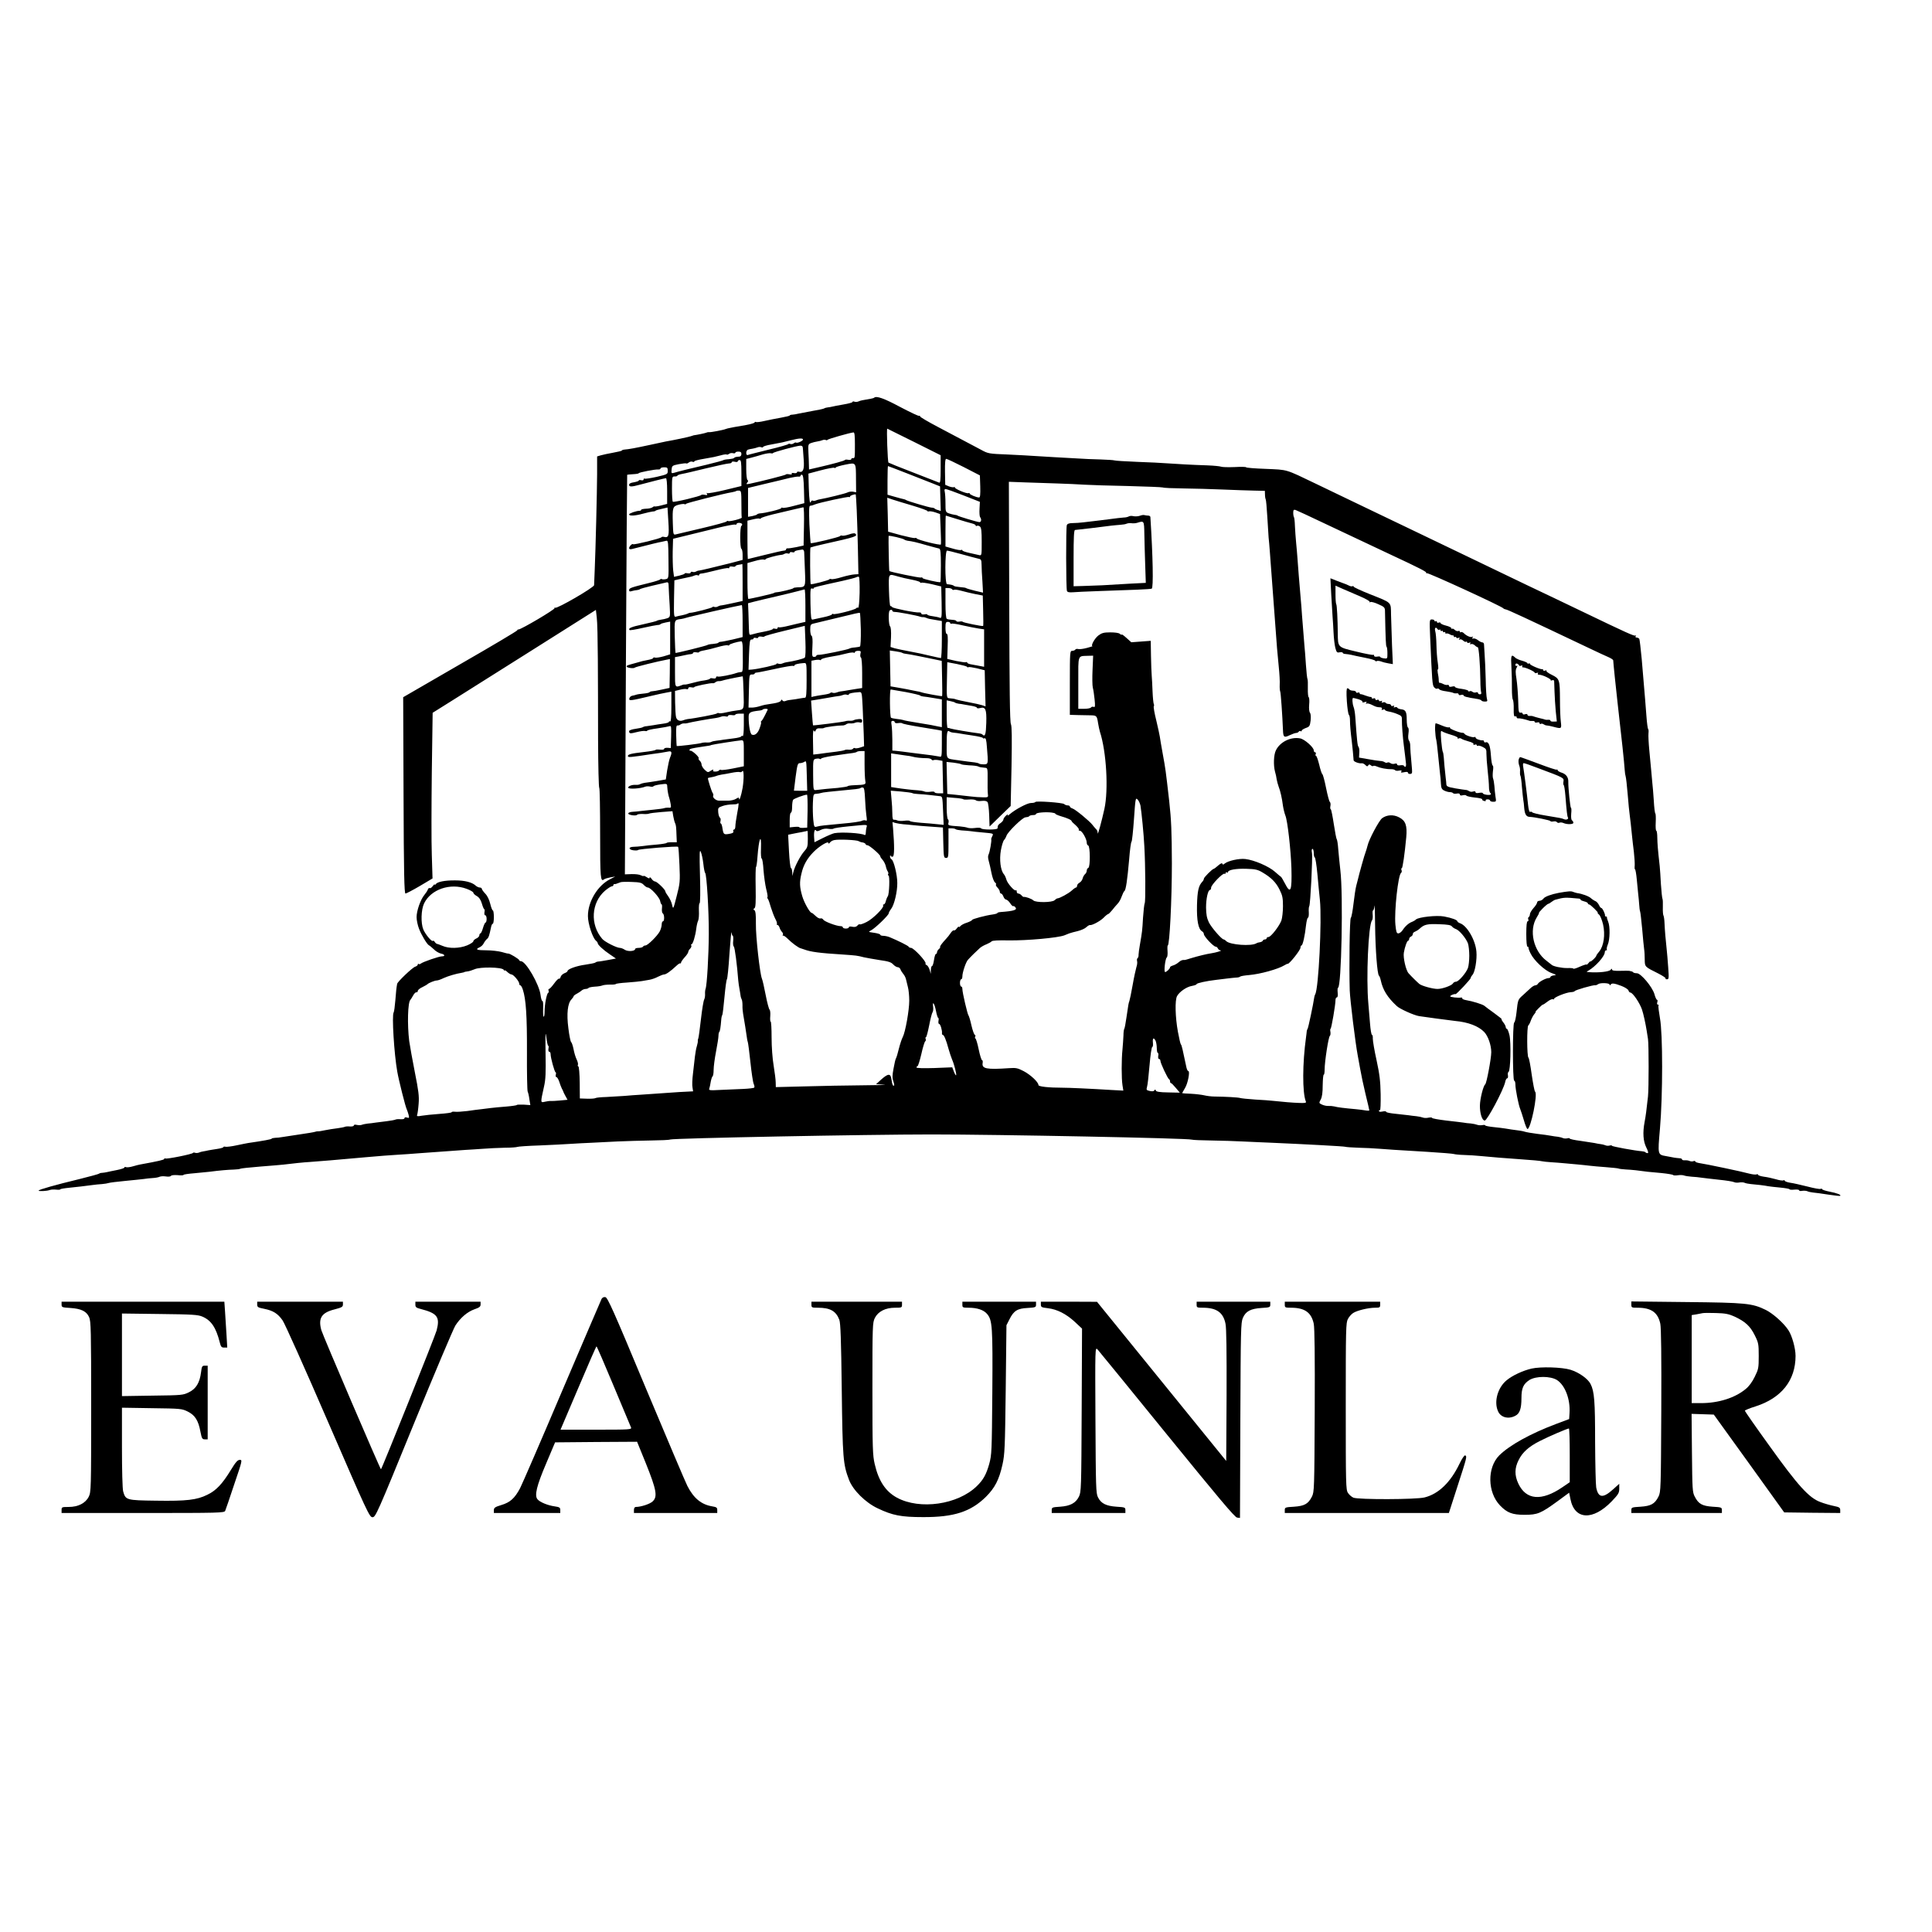 <?xml version="1.0" standalone="no"?>
<!DOCTYPE svg PUBLIC "-//W3C//DTD SVG 20010904//EN"
 "http://www.w3.org/TR/2001/REC-SVG-20010904/DTD/svg10.dtd">
<svg version="1.0" xmlns="http://www.w3.org/2000/svg"
 width="1600pt" height="1600pt" viewBox="0 0 1600 1600"
 preserveAspectRatio="xMidYMid meet">
<g transform="translate(0,1600) scale(0.1,-0.1)"
fill="#000000" stroke="none">
<path d="M7239 12706 c-3 -4 -33 -10 -99 -21 -8 -1 -23 -6 -32 -10 -10 -4 -25
-5 -33 -1 -8 3 -15 2 -15 -3 0 -5 -35 -14 -77 -21 -43 -8 -85 -15 -93 -18 -8
-2 -24 -5 -36 -6 -11 -1 -24 -5 -30 -9 -5 -3 -50 -13 -99 -21 -50 -9 -101 -19
-115 -22 -14 -4 -35 -7 -47 -8 -13 0 -23 -4 -23 -7 0 -3 -33 -11 -72 -18 -40
-7 -101 -19 -136 -27 -34 -8 -67 -12 -72 -9 -6 3 -10 2 -10 -3 0 -5 -33 -15
-72 -22 -40 -7 -84 -15 -98 -17 -14 -3 -32 -7 -40 -8 -8 -1 -22 -5 -30 -8 -22
-9 -126 -28 -136 -26 -5 1 -16 0 -24 -4 -13 -5 -74 -18 -105 -22 -5 -1 -17 -5
-25 -8 -13 -5 -139 -32 -205 -43 -11 -2 -72 -15 -135 -29 -121 -26 -170 -35
-207 -38 -13 -1 -23 -5 -23 -8 0 -3 -33 -11 -72 -18 -40 -7 -86 -17 -103 -22
l-30 -9 0 -147 c-1 -155 -12 -609 -20 -798 -2 -60 -5 -115 -5 -121 0 -19 -307
-197 -322 -187 -6 3 -9 2 -5 -3 6 -10 -277 -177 -299 -177 -7 0 -11 -3 -9 -6
2 -4 -210 -130 -471 -280 l-475 -275 3 -813 c2 -644 6 -813 16 -813 6 0 60 28
118 62 l106 63 -6 194 c-4 107 -3 416 0 686 l7 492 166 104 c91 57 395 249
676 426 l510 322 7 -62 c5 -34 8 -188 9 -342 1 -154 2 -456 2 -672 1 -215 5
-395 10 -399 4 -4 7 -175 7 -380 0 -370 3 -400 33 -376 7 5 30 12 52 16 l40 7
-42 -22 c-104 -52 -185 -187 -184 -306 0 -63 39 -181 67 -204 8 -6 14 -15 14
-20 0 -13 47 -57 101 -93 l50 -34 -63 -12 c-35 -6 -72 -13 -83 -13 -11 -1 -22
-5 -25 -9 -3 -3 -40 -11 -82 -17 -75 -10 -148 -37 -148 -53 0 -5 -12 -13 -26
-18 -14 -6 -28 -19 -31 -30 -3 -11 -9 -18 -13 -15 -5 3 -23 -15 -41 -40 -18
-25 -37 -45 -42 -45 -5 0 -7 -6 -4 -14 3 -8 2 -16 -3 -18 -12 -4 -30 -97 -30
-154 0 -24 -3 -44 -7 -44 -5 0 -6 29 -5 65 2 37 0 65 -6 65 -5 0 -12 22 -15
48 -10 88 -122 282 -163 282 -8 0 -14 4 -14 8 0 9 -81 58 -91 55 -3 -1 -28 5
-54 13 -27 7 -83 14 -127 14 -79 0 -96 7 -56 25 13 6 28 20 34 33 6 12 18 28
26 35 15 11 20 28 35 100 3 15 9 27 14 27 5 0 9 25 9 55 0 30 -4 55 -8 55 -5
0 -15 25 -22 55 -8 34 -24 67 -42 85 -15 16 -28 34 -28 40 0 5 -8 10 -17 10
-9 0 -24 7 -34 16 -30 28 -91 43 -169 43 -86 1 -149 -12 -161 -31 -5 -7 -9 -9
-9 -3 0 5 -7 -1 -16 -13 -8 -12 -20 -20 -25 -17 -5 4 -12 -2 -16 -12 -3 -10
-17 -30 -29 -45 -32 -39 -64 -131 -64 -183 0 -25 9 -68 20 -96 19 -51 67 -131
83 -138 5 -2 22 -16 39 -32 16 -17 43 -32 59 -36 33 -6 39 -23 9 -23 -25 0
-158 -46 -175 -60 -6 -5 -15 -7 -18 -3 -4 3 -7 1 -7 -5 0 -6 -10 -14 -22 -18
-22 -6 -147 -125 -149 -142 -6 -33 -9 -58 -15 -137 -4 -49 -10 -94 -14 -100
-16 -20 4 -345 30 -490 12 -70 68 -293 79 -313 4 -9 11 -30 15 -45 6 -25 5
-28 -14 -22 -12 4 -20 2 -20 -5 0 -7 -13 -10 -33 -9 -18 2 -37 0 -42 -3 -6 -3
-37 -9 -70 -13 -33 -4 -76 -10 -95 -12 -19 -3 -48 -7 -65 -8 -16 -2 -38 -6
-48 -10 -9 -4 -28 -4 -42 -1 -15 4 -25 2 -25 -5 0 -6 -14 -9 -33 -8 -18 2 -37
0 -42 -3 -6 -3 -33 -8 -62 -12 -29 -3 -74 -11 -101 -16 -27 -6 -53 -10 -58 -9
-5 1 -16 -1 -24 -4 -8 -3 -67 -13 -130 -22 -63 -9 -128 -19 -145 -22 -16 -3
-42 -6 -57 -6 -16 -1 -28 -4 -28 -7 0 -5 -70 -18 -195 -36 -11 -2 -54 -10 -95
-19 -41 -9 -82 -14 -92 -12 -10 3 -18 1 -18 -3 0 -4 -24 -11 -52 -15 -29 -4
-62 -10 -73 -12 -11 -3 -29 -6 -40 -8 -11 -1 -28 -6 -37 -10 -10 -4 -24 -5
-32 -2 -8 3 -16 3 -18 -1 -4 -10 -218 -53 -229 -46 -5 3 -9 1 -9 -4 0 -7 -46
-18 -200 -46 -8 -1 -35 -8 -59 -15 -23 -7 -49 -10 -57 -7 -8 3 -14 2 -14 -3 0
-5 -28 -14 -63 -21 -34 -7 -71 -14 -82 -17 -11 -3 -29 -5 -40 -6 -11 0 -22 -4
-25 -7 -3 -3 -75 -23 -160 -44 -203 -49 -340 -88 -340 -96 0 -8 69 -4 93 5 9
4 33 5 52 3 19 -2 35 -1 35 3 0 3 35 9 77 13 78 8 112 12 188 22 22 3 58 7 80
8 22 2 47 6 55 9 8 3 69 11 135 17 66 6 136 14 155 16 19 3 53 7 75 8 22 1 48
6 58 11 10 4 33 5 52 2 20 -3 37 -1 41 5 4 6 27 8 55 6 27 -3 49 -2 49 2 0 4
42 10 93 14 50 5 106 10 122 12 84 11 155 17 200 18 28 1 52 4 55 7 3 3 77 11
165 18 88 7 174 14 190 16 83 10 166 19 220 22 52 3 262 21 460 39 124 11 202
17 270 21 39 2 122 8 185 13 132 10 302 22 375 27 28 1 91 6 140 9 50 4 133 8
185 9 53 0 100 4 105 7 6 3 89 9 185 12 96 4 211 10 255 13 44 3 121 7 170 9
50 2 149 7 220 11 72 3 195 7 275 8 80 1 152 4 160 8 28 11 1628 42 2165 42
551 0 2127 -31 2155 -43 8 -3 80 -6 160 -7 80 -1 206 -5 280 -9 74 -3 167 -8
205 -9 299 -13 613 -30 625 -34 8 -3 58 -6 110 -8 52 -1 133 -5 180 -9 92 -7
89 -7 390 -25 113 -7 212 -15 220 -18 8 -3 47 -7 85 -8 39 -1 102 -5 140 -9
133 -12 151 -14 320 -26 94 -6 177 -14 185 -17 8 -2 42 -6 75 -8 33 -2 85 -6
115 -9 30 -3 80 -7 110 -10 30 -3 73 -7 95 -10 22 -3 83 -8 135 -12 52 -4 99
-9 103 -11 5 -3 32 -6 60 -8 49 -2 112 -9 182 -19 17 -2 70 -7 118 -11 48 -5
90 -12 93 -16 2 -4 20 -5 39 -2 19 3 42 2 52 -2 10 -4 38 -8 63 -10 25 -1 61
-5 80 -8 19 -3 85 -10 145 -17 61 -6 117 -15 126 -20 8 -4 27 -6 42 -3 15 3
35 2 44 -2 10 -5 34 -9 53 -11 42 -3 117 -12 145 -18 11 -2 55 -7 98 -11 42
-4 77 -10 77 -14 0 -4 18 -5 40 -3 22 2 40 0 40 -6 0 -5 11 -7 25 -4 13 2 33
1 42 -3 10 -5 32 -9 48 -11 17 -1 73 -9 125 -17 52 -8 97 -13 100 -10 9 8 -25
22 -87 34 -35 7 -63 16 -63 21 0 4 -6 5 -14 2 -7 -3 -56 6 -109 20 -53 13
-116 28 -141 31 -25 4 -46 12 -46 17 0 5 -5 6 -10 3 -6 -4 -34 0 -63 9 -28 8
-73 18 -99 21 -27 4 -48 11 -48 16 0 5 -6 6 -14 3 -8 -3 -33 0 -57 6 -60 17
-366 81 -411 87 -21 3 -38 9 -38 14 0 4 -7 6 -15 3 -8 -4 -23 -3 -32 1 -10 5
-28 7 -40 6 -13 -1 -23 2 -23 7 0 6 -10 10 -22 10 -13 1 -32 3 -43 5 -11 2
-40 7 -64 12 -74 13 -73 8 -54 227 24 278 24 789 0 916 -9 52 -15 98 -12 103
4 5 1 9 -5 9 -7 0 -9 8 -5 20 3 11 3 20 -2 20 -5 0 -15 21 -22 48 -18 60 -112
172 -145 172 -13 0 -26 3 -30 7 -4 5 -12 9 -17 9 -5 1 -12 3 -16 4 -5 1 -38 1
-75 0 -50 -1 -68 2 -68 11 0 9 -4 8 -12 -3 -12 -15 -99 -25 -178 -19 -24 2
-24 2 -5 13 58 33 134 118 135 151 0 9 5 17 12 17 6 0 9 3 5 6 -3 4 0 22 8 41
18 42 20 151 3 190 -6 15 -11 31 -10 36 1 4 -2 7 -8 7 -6 0 -9 3 -8 8 2 13
-21 62 -30 62 -5 0 -14 11 -20 25 -7 14 -20 29 -29 32 -10 4 -27 15 -38 25
-17 16 -74 37 -115 42 -8 2 -23 6 -33 10 -15 7 -37 6 -117 -8 -63 -12 -116
-31 -128 -48 -7 -10 -22 -18 -33 -18 -10 0 -19 -6 -19 -13 0 -7 -13 -29 -30
-47 -16 -18 -30 -42 -30 -51 0 -10 -4 -20 -10 -24 -5 -3 -7 -12 -3 -20 3 -8 0
-15 -6 -15 -7 0 -11 -35 -11 -105 0 -63 4 -105 10 -105 6 0 9 -3 8 -7 -1 -5 6
-26 17 -48 28 -59 119 -144 174 -163 42 -15 43 -17 19 -20 -16 -2 -28 -8 -28
-13 0 -5 -7 -9 -15 -9 -22 0 -78 -30 -88 -46 -4 -8 -14 -14 -22 -14 -8 0 -25
-10 -38 -22 -14 -13 -42 -39 -63 -58 -44 -39 -43 -37 -55 -145 -5 -44 -13 -81
-19 -83 -14 -5 -14 -482 0 -482 6 0 10 -15 10 -34 0 -36 26 -169 40 -201 5
-11 18 -53 30 -92 11 -40 25 -73 30 -73 27 0 87 292 63 309 -5 3 -17 67 -28
141 -10 74 -22 138 -27 141 -13 9 -14 259 -1 267 5 4 15 22 21 41 7 19 20 43
29 53 9 10 13 18 10 18 -3 0 8 14 25 30 16 17 32 30 35 30 4 0 21 11 40 26 18
14 38 22 43 19 6 -3 10 -2 10 3 0 13 100 53 137 55 18 1 33 5 33 8 0 9 157 54
174 50 4 -1 13 3 20 8 16 14 96 11 96 -3 0 -7 3 -8 8 -1 10 15 29 13 90 -10
29 -11 55 -28 58 -37 3 -10 10 -18 16 -18 19 0 76 -83 96 -140 12 -35 30 -118
39 -175 2 -16 7 -48 11 -70 7 -46 7 -407 0 -475 -12 -111 -19 -164 -28 -211
-17 -89 -12 -161 14 -212 15 -30 19 -47 11 -47 -6 0 -15 3 -19 8 -4 4 -17 7
-29 8 -50 3 -247 39 -247 45 0 4 -9 5 -20 2 -11 -3 -28 -2 -37 3 -10 4 -27 8
-38 9 -11 1 -33 5 -50 9 -16 3 -69 11 -117 18 -49 6 -88 15 -88 19 0 4 -9 5
-20 2 -11 -3 -28 -2 -37 2 -10 5 -29 9 -43 11 -14 1 -38 5 -55 8 -16 3 -68 11
-115 16 -47 6 -92 14 -100 17 -8 3 -26 7 -40 9 -60 8 -97 13 -123 18 -16 3
-60 8 -98 12 -38 4 -69 10 -69 14 0 4 -11 5 -25 2 -13 -2 -33 -1 -42 3 -10 4
-34 9 -53 11 -19 1 -46 4 -60 7 -14 2 -78 10 -142 17 -65 8 -118 17 -118 22 0
4 -13 5 -30 2 -16 -4 -37 -3 -47 1 -10 4 -34 9 -53 11 -19 2 -48 5 -65 8 -16
2 -65 7 -107 12 -43 4 -78 11 -78 16 0 5 -13 7 -30 3 -20 -4 -30 -3 -30 5 0 6
4 9 8 6 5 -3 7 57 6 132 -2 110 -9 166 -34 282 -18 80 -31 160 -31 178 1 17
-2 32 -7 32 -5 0 -12 42 -16 93 -4 50 -10 126 -14 167 -19 210 0 649 30 687 6
7 8 29 6 48 -2 19 -1 35 3 35 4 0 10 17 12 38 2 20 4 -51 5 -159 2 -200 18
-410 32 -419 4 -3 11 -20 15 -39 17 -79 55 -141 133 -213 25 -24 144 -77 184
-83 18 -2 83 -11 143 -20 61 -8 130 -17 155 -20 110 -10 195 -43 242 -92 32
-34 58 -109 58 -167 0 -51 -39 -259 -50 -266 -16 -11 -43 -119 -44 -175 -1
-65 18 -125 40 -125 20 0 154 251 169 318 3 18 11 32 17 32 6 0 8 11 6 25 -3
13 0 26 5 28 16 5 22 240 8 303 -7 30 -17 54 -22 54 -5 0 -9 6 -9 14 0 7 -9
25 -21 40 -11 14 -17 26 -13 26 4 0 -24 22 -62 50 -38 27 -75 55 -82 61 -15
12 -99 38 -149 46 -18 3 -33 9 -33 14 0 5 -3 8 -7 8 -28 -5 -93 3 -93 10 0 8
35 22 44 18 7 -3 126 124 126 134 0 6 6 16 13 24 22 21 40 129 34 194 -8 97
-79 218 -138 236 -10 4 -19 10 -19 14 0 12 -46 29 -110 41 -62 12 -213 -5
-234 -25 -7 -7 -21 -15 -31 -19 -27 -9 -58 -36 -79 -69 -10 -15 -26 -27 -36
-27 -14 0 -18 13 -24 73 -10 114 23 412 47 428 6 4 7 14 4 23 -4 9 -3 16 2 16
7 0 24 116 37 256 9 98 -6 138 -59 165 -47 25 -101 22 -141 -7 -26 -20 -110
-177 -121 -229 -4 -16 -11 -39 -15 -50 -8 -16 -57 -193 -65 -230 -1 -5 -7 -28
-13 -50 -6 -22 -16 -89 -23 -150 -7 -60 -17 -113 -22 -116 -10 -7 -15 -409 -9
-602 3 -80 47 -438 66 -537 3 -14 12 -63 20 -110 8 -47 28 -142 45 -212 17
-69 31 -129 31 -133 0 -4 -15 -4 -32 -1 -18 3 -53 8 -78 10 -100 9 -156 16
-180 23 -14 3 -35 5 -48 4 -12 -1 -35 3 -51 10 -29 13 -29 14 -13 44 11 20 16
58 16 117 1 49 4 88 9 88 4 0 7 19 7 43 0 65 32 271 43 278 5 4 7 19 5 33 -3
14 -2 26 1 26 7 0 41 198 41 238 0 12 5 22 11 22 7 0 10 15 7 40 -2 22 -1 40
3 40 28 0 44 773 19 975 -6 50 -13 126 -17 170 -3 44 -9 82 -13 85 -3 3 -14
59 -24 125 -10 66 -21 121 -25 123 -5 1 -6 14 -3 28 3 15 0 29 -5 33 -5 3 -19
55 -31 115 -12 61 -26 112 -31 115 -5 3 -17 39 -26 79 -10 39 -21 72 -26 72
-5 0 -6 7 -3 15 4 8 1 15 -5 15 -6 0 -11 7 -11 16 0 25 -77 93 -113 99 -78 15
-168 -30 -201 -100 -18 -37 -21 -122 -7 -175 6 -19 12 -48 14 -65 3 -16 10
-43 16 -59 14 -35 28 -96 36 -160 4 -26 13 -62 20 -80 18 -43 45 -283 50 -436
5 -192 -7 -219 -55 -124 -14 27 -28 50 -31 52 -4 2 -26 21 -50 42 -50 45 -173
98 -246 106 -50 6 -142 -14 -171 -38 -12 -10 -16 -10 -19 -1 -3 8 -15 2 -35
-15 -16 -15 -33 -27 -36 -27 -12 -1 -82 -71 -82 -82 0 -7 -6 -18 -13 -25 -31
-33 -41 -76 -44 -195 -3 -127 11 -198 42 -216 8 -4 15 -15 15 -23 0 -19 80
-104 98 -104 7 0 15 -7 18 -15 4 -8 14 -15 23 -16 18 -1 -39 -18 -79 -24 -35
-5 -106 -22 -165 -40 -27 -9 -51 -15 -52 -15 -20 2 -34 -3 -53 -20 -13 -11
-34 -23 -47 -26 -13 -4 -23 -10 -23 -14 0 -12 -29 -40 -41 -40 -12 0 1 113 14
121 5 4 8 27 6 53 -2 25 -1 46 2 46 15 0 34 378 34 680 -1 263 -5 361 -22 515
-30 261 -30 263 -54 394 -12 64 -22 127 -24 141 -2 14 -15 74 -29 133 -15 59
-24 112 -21 117 4 6 3 15 0 20 -3 6 -8 52 -10 103 -2 50 -5 110 -7 132 -2 22
-5 96 -6 164 l-2 124 -80 -6 -81 -6 -39 35 c-22 20 -40 33 -40 29 0 -4 -7 -2
-16 6 -9 8 -41 12 -80 12 -53 0 -70 -5 -98 -26 -31 -24 -65 -86 -48 -88 4 0
-17 -7 -47 -15 -30 -8 -62 -12 -72 -9 -9 3 -20 1 -24 -5 -3 -5 -15 -10 -26
-10 -18 0 -19 -9 -19 -265 l0 -265 70 -2 c39 -1 87 -2 108 -2 43 -1 47 -6 56
-66 4 -25 11 -56 15 -70 54 -165 72 -481 37 -640 -22 -100 -54 -216 -55 -202
-2 21 -4 27 -18 40 -7 7 -18 21 -25 30 -23 31 -142 129 -165 136 -13 4 -23 12
-23 17 0 5 -8 9 -18 9 -10 0 -23 5 -29 11 -12 12 -233 28 -239 17 -3 -5 -19
-8 -36 -8 -30 0 -130 -53 -177 -94 -14 -12 -21 -14 -16 -6 5 10 1 8 -13 -4
-12 -11 -22 -25 -22 -32 0 -7 -10 -20 -22 -29 -13 -8 -24 -20 -24 -25 -1 -6
-2 -14 -3 -20 -1 -13 -128 -13 -136 0 -3 5 -25 7 -50 3 -24 -3 -52 -2 -62 2
-10 4 -38 9 -63 11 -100 7 -101 7 -95 31 3 12 1 25 -5 28 -5 3 -10 46 -10 94
l0 89 68 -6 c37 -2 68 -8 70 -11 1 -3 23 -4 48 -2 25 2 50 -1 56 -7 5 -5 26
-8 47 -5 25 3 41 0 49 -9 6 -8 12 -56 14 -109 l3 -94 87 85 88 85 7 328 c4
238 3 333 -5 350 -9 16 -12 294 -14 1014 l-3 993 135 -5 c74 -2 196 -6 270 -9
74 -2 173 -7 220 -10 47 -3 209 -8 360 -11 151 -4 282 -9 290 -12 8 -4 85 -7
170 -8 85 -1 232 -5 325 -9 94 -4 211 -8 260 -9 l90 -2 1 -30 c0 -17 3 -35 6
-40 3 -6 9 -68 13 -140 4 -71 9 -150 11 -175 3 -25 7 -76 10 -115 11 -149 16
-216 29 -390 14 -194 26 -343 31 -415 2 -25 8 -92 14 -150 6 -58 10 -125 8
-151 -1 -25 1 -49 4 -55 5 -8 18 -198 23 -319 2 -61 9 -66 55 -44 21 10 46 19
54 19 8 0 18 5 21 10 4 6 11 8 16 5 5 -4 9 -2 9 4 0 5 15 15 34 22 31 11 34
16 40 62 3 31 1 56 -5 64 -7 8 -10 36 -7 68 3 31 1 58 -4 61 -5 3 -8 36 -7 73
1 38 0 72 -3 77 -3 5 -9 59 -13 119 -4 61 -9 130 -12 155 -4 49 -12 147 -20
250 -2 36 -8 110 -13 165 -9 100 -20 241 -26 325 -2 25 -6 77 -10 115 -4 39
-8 101 -10 138 -1 38 -5 71 -8 74 -3 4 -6 20 -6 36 0 23 4 28 18 24 9 -3 116
-52 237 -110 330 -156 387 -183 545 -257 251 -117 309 -147 302 -155 -4 -5 -2
-5 5 -2 10 6 620 -274 633 -291 3 -4 12 -8 20 -9 14 -1 154 -66 695 -323 61
-29 129 -61 153 -71 23 -10 42 -22 42 -28 0 -14 23 -239 36 -351 34 -296 55
-492 59 -555 1 -22 5 -47 8 -55 3 -8 11 -76 17 -150 6 -74 13 -148 16 -165 5
-35 13 -109 20 -180 3 -27 9 -86 15 -130 5 -44 8 -95 7 -112 -2 -18 -1 -33 3
-33 3 0 10 -37 14 -82 4 -46 10 -101 12 -123 3 -22 6 -60 8 -85 1 -25 5 -52 8
-60 3 -8 10 -73 17 -145 6 -71 13 -146 16 -165 3 -19 5 -59 5 -88 1 -60 0 -58
112 -114 37 -19 64 -37 61 -41 -4 -4 1 -7 11 -7 16 0 17 8 10 103 -4 56 -9
116 -11 132 -10 91 -17 176 -19 226 -1 30 -5 61 -9 67 -4 7 -6 38 -5 70 1 32
0 63 -3 68 -3 5 -9 59 -13 121 -3 62 -8 129 -10 150 -16 142 -19 185 -20 236
0 31 -4 57 -8 57 -5 0 -7 32 -5 70 2 39 0 71 -3 73 -4 1 -10 49 -13 107 -4 58
-9 123 -12 145 -2 22 -6 67 -9 100 -3 33 -10 110 -16 170 -6 61 -9 125 -7 142
2 18 1 34 -3 35 -3 2 -10 50 -14 108 -4 58 -9 121 -11 140 -3 36 -5 54 -28
332 -8 86 -17 161 -20 167 -4 6 -14 11 -22 11 -9 0 -12 5 -8 12 4 6 3 8 -3 5
-10 -6 -68 20 -438 198 -77 37 -185 89 -240 115 -146 69 -290 138 -460 220
-82 40 -199 96 -260 125 -60 29 -173 83 -250 120 -77 37 -189 91 -250 120 -60
29 -168 81 -240 115 -71 34 -184 88 -250 120 -66 32 -183 88 -260 125 -254
122 -228 114 -412 122 -89 3 -163 9 -163 13 0 4 -42 5 -94 2 -52 -2 -103 -1
-113 3 -10 4 -61 9 -113 11 -127 4 -250 11 -335 17 -38 3 -149 9 -245 12 -96
4 -182 9 -190 12 -8 3 -60 6 -115 8 -55 1 -147 5 -205 9 -58 3 -139 8 -180 10
-41 2 -109 6 -150 9 -41 3 -147 9 -235 13 -155 6 -162 7 -220 39 -84 45 -186
99 -357 189 -82 43 -148 82 -148 87 0 6 -4 8 -8 5 -5 -3 -76 31 -158 74 -132
71 -197 94 -215 76z m331 -366 l220 -110 0 -116 c0 -89 -3 -115 -12 -111 -7 3
-103 40 -213 83 -110 42 -203 80 -207 83 -7 6 -17 281 -10 281 1 0 101 -50
222 -110z m-490 -20 c0 -113 0 -116 -17 -114 -7 1 -13 -3 -13 -8 0 -6 -11 -8
-25 -6 -13 3 -26 2 -27 -1 -3 -7 -103 -34 -220 -61 l-78 -18 -1 37 c0 20 -2
67 -4 104 -3 65 -2 69 22 78 14 5 37 11 52 13 14 2 34 7 43 11 9 4 21 4 27 1
5 -3 11 -3 13 1 3 7 182 58 216 62 9 1 12 -25 12 -99z m-430 40 c0 -12 -50
-33 -58 -25 -3 2 -11 0 -18 -6 -8 -6 -20 -9 -28 -6 -8 3 -16 3 -18 -1 -2 -4
-75 -25 -163 -46 -88 -22 -166 -41 -172 -44 -18 -6 -17 37 1 44 7 3 24 6 37 8
13 2 32 7 42 11 9 4 24 5 32 1 8 -3 15 -2 15 3 0 4 30 14 68 20 88 16 97 18
162 35 67 17 100 19 100 6z m-1 -72 c1 -13 4 -56 7 -96 6 -79 -5 -107 -38 -99
-10 3 -18 1 -18 -5 0 -6 -11 -8 -25 -6 -15 3 -22 1 -18 -5 4 -6 -4 -8 -20 -5
-15 3 -28 2 -29 -2 -3 -5 -206 -57 -298 -76 -30 -6 -33 -5 -22 9 9 10 10 17 2
22 -5 3 -10 42 -10 90 l0 84 43 11 c23 6 66 18 95 27 29 8 59 12 67 9 7 -2 15
-2 17 2 3 8 193 59 224 61 16 1 22 -5 23 -21z m-509 -48 c0 -11 -7 -21 -15
-21 -8 -1 -21 -2 -27 -3 -7 -1 -16 -4 -19 -9 -3 -4 -23 -8 -45 -10 -21 -1 -41
-5 -44 -8 -3 -3 -66 -20 -140 -38 -126 -29 -230 -55 -273 -68 -16 -4 -18 0
-15 28 3 32 5 34 60 45 32 6 60 9 63 6 2 -3 11 1 20 8 8 7 22 10 30 6 8 -3 15
-2 15 3 0 5 35 14 78 21 92 16 86 15 141 29 23 7 46 10 49 7 3 -3 11 -1 19 5
7 6 22 9 33 6 11 -3 20 -1 20 4 0 5 11 9 25 9 18 0 25 -5 25 -20z m1841 -108
l134 -69 3 -91 c2 -67 -1 -92 -9 -92 -22 0 -79 24 -79 33 0 4 -4 6 -9 3 -13
-8 -123 39 -114 49 5 4 3 5 -4 1 -7 -3 -26 -1 -44 6 l-31 13 -2 108 c-1 74 2
107 10 107 7 0 72 -31 145 -68z m-1841 -50 l0 -107 -136 -33 c-74 -18 -140
-29 -146 -26 -7 5 -8 2 -3 -6 6 -10 1 -12 -18 -8 -15 3 -28 2 -29 -1 -5 -10
-229 -64 -236 -56 -4 3 -7 52 -7 108 0 99 1 102 23 101 12 0 22 3 22 7 0 4 17
10 38 14 20 3 111 25 202 47 91 22 175 40 188 40 12 0 22 5 22 10 0 6 11 7 25
4 14 -4 25 -2 25 4 0 5 7 10 15 10 12 0 15 -19 15 -108z m949 -53 l1 -106 -26
5 c-14 2 -35 0 -47 -7 -18 -9 -174 -47 -227 -56 -8 -1 -23 -5 -32 -9 -9 -4
-21 -5 -27 -2 -5 3 -11 0 -14 -6 -10 -29 -15 3 -19 114 l-3 116 102 27 c56 15
107 24 112 21 5 -4 11 -2 13 3 1 4 37 15 78 23 92 18 88 23 89 -123z m422 51
c85 -34 181 -71 214 -84 l60 -24 3 -102 3 -102 -23 8 c-13 3 -25 9 -28 13 -3
3 -14 7 -25 7 -23 2 -195 53 -210 62 -5 4 -14 7 -20 8 -5 1 -38 9 -72 19 l-63
18 0 118 c0 66 2 119 4 119 2 0 73 -27 157 -60z m-1981 21 c0 -28 -2 -29 -91
-50 -50 -11 -95 -18 -100 -15 -5 3 -9 0 -9 -7 0 -6 -8 -9 -20 -6 -11 3 -20 2
-20 -3 0 -4 -18 -10 -40 -14 -28 -4 -40 -11 -40 -22 0 -17 23 -16 85 1 86 23
212 55 220 55 6 0 10 -42 10 -106 l0 -107 -50 -13 c-27 -7 -52 -10 -54 -8 -2
2 -10 -1 -17 -7 -8 -6 -32 -12 -54 -12 -22 -1 -40 -5 -40 -9 0 -5 -6 -8 -12
-8 -27 0 -88 -21 -88 -30 0 -15 49 -12 115 6 33 9 69 17 80 18 11 0 22 3 25 7
3 3 26 10 51 15 l47 11 7 -115 c8 -121 3 -138 -37 -128 -9 2 -18 1 -20 -3 -4
-10 -228 -65 -235 -58 -7 8 -33 -18 -33 -33 0 -8 9 -10 23 -7 153 39 226 57
247 60 14 3 32 7 40 9 13 2 15 -20 16 -155 2 -157 2 -157 -21 -163 -13 -3 -28
-3 -34 0 -5 3 -11 2 -13 -2 -1 -4 -43 -18 -93 -30 -150 -37 -165 -42 -165 -59
0 -11 6 -14 23 -8 12 4 31 7 42 8 11 1 22 5 25 8 3 3 48 16 100 28 52 12 104
24 116 27 19 5 21 1 22 -43 1 -26 4 -92 8 -145 5 -98 5 -98 -20 -108 -14 -5
-37 -10 -53 -12 -15 -2 -30 -6 -33 -9 -3 -3 -54 -16 -113 -29 -102 -22 -127
-33 -113 -48 4 -3 53 5 109 18 56 13 111 23 122 24 11 0 22 3 25 7 3 4 22 10
43 14 l37 7 0 -136 0 -135 -56 -17 c-30 -8 -62 -13 -70 -10 -7 3 -14 2 -14 -3
0 -5 -19 -12 -42 -16 -24 -5 -45 -9 -48 -10 -3 -1 -25 -7 -50 -14 -77 -21 -80
-22 -80 -31 0 -10 57 -19 67 -9 7 7 190 52 265 66 l26 5 -1 -120 -2 -119 -65
-14 c-36 -8 -72 -14 -80 -14 -8 0 -18 -3 -21 -8 -3 -4 -25 -9 -50 -11 -24 -2
-51 -6 -59 -9 -8 -3 -24 -7 -35 -9 -11 -2 -21 -12 -23 -22 -5 -22 9 -20 173
19 55 13 117 27 138 30 l37 7 0 -126 c0 -82 -4 -125 -10 -121 -5 3 -10 2 -10
-3 0 -5 -21 -12 -47 -15 -27 -4 -64 -9 -83 -13 -19 -3 -44 -7 -55 -8 -11 0
-25 -4 -31 -8 -5 -4 -34 -10 -62 -14 -30 -4 -52 -12 -52 -19 0 -21 9 -22 63
-8 28 7 60 12 70 9 9 -2 17 -1 17 3 0 4 38 13 85 19 47 7 92 15 100 18 14 6
15 -6 13 -87 l-3 -94 -27 2 c-16 1 -28 -3 -28 -9 0 -6 -15 -8 -35 -6 -19 2
-35 1 -35 -2 0 -4 -44 -12 -98 -18 -106 -12 -132 -19 -132 -33 0 -13 14 -12
205 17 17 2 46 6 65 9 19 3 47 8 63 11 31 7 35 -6 15 -53 -6 -15 -16 -62 -23
-103 l-11 -75 -74 -13 c-41 -6 -87 -14 -101 -15 -14 -2 -31 -7 -38 -11 -6 -4
-21 -7 -34 -6 -32 3 -68 -11 -64 -24 4 -13 101 -7 140 9 9 4 28 4 41 1 13 -3
26 -2 28 3 2 4 28 11 58 15 55 7 55 7 56 -21 2 -32 9 -71 17 -93 3 -8 8 -30
11 -48 5 -30 4 -33 -17 -31 -12 1 -29 -1 -37 -4 -8 -3 -46 -8 -85 -12 -38 -4
-86 -9 -105 -11 -19 -3 -51 -6 -71 -7 -20 -1 -36 -7 -36 -14 0 -13 66 -23 74
-10 3 4 24 7 47 6 23 -2 46 0 51 3 6 3 51 9 102 13 l92 7 6 -38 c4 -22 10 -48
15 -59 9 -20 10 -28 13 -115 l2 -45 -43 0 c-23 0 -42 -3 -42 -6 0 -3 -35 -9
-77 -13 -43 -3 -98 -9 -123 -13 -25 -3 -59 -6 -76 -6 -42 -1 -39 -24 3 -29 19
-2 36 -1 38 3 6 8 323 34 331 26 3 -3 8 -71 11 -151 6 -137 4 -152 -23 -257
-28 -111 -29 -112 -38 -73 -4 21 -19 53 -32 71 -13 17 -24 36 -24 41 0 15 -70
82 -85 82 -8 0 -21 10 -29 22 -9 12 -16 17 -16 10 0 -9 -7 -8 -25 4 -14 9 -25
13 -25 10 0 -4 -10 -1 -22 5 -12 7 -47 11 -78 10 l-55 -2 1 183 c1 101 4 844
8 1653 4 808 9 1471 10 1473 2 1 24 4 50 5 25 1 46 5 46 8 0 7 139 34 163 31
9 -1 17 3 17 8 0 6 14 10 30 10 26 0 30 -3 30 -29z m1128 -153 l3 -115 -85
-22 c-47 -13 -90 -20 -96 -16 -5 3 -10 2 -10 -3 0 -9 -133 -42 -180 -44 -8 -1
-17 -4 -20 -8 -3 -4 -21 -10 -40 -14 l-35 -6 0 120 0 119 145 35 c80 19 170
40 200 48 30 7 63 12 73 11 9 -2 17 2 17 8 0 6 6 9 13 7 8 -3 13 -39 15 -120z
m1322 -51 l135 -53 -3 -57 c-2 -32 0 -63 5 -70 14 -18 9 -42 -7 -41 -21 2
-174 48 -180 54 -3 3 -14 6 -26 7 -11 1 -32 7 -47 12 -26 10 -27 14 -27 83 0
40 -3 83 -6 96 -4 15 -2 22 7 22 8 0 75 -24 149 -53z m-1840 -69 c0 -59 1
-111 3 -114 3 -9 -102 -36 -113 -29 -5 3 -10 1 -12 -3 -1 -5 -93 -30 -203 -56
-110 -26 -209 -49 -220 -52 -19 -4 -20 1 -23 93 -4 130 -1 140 48 153 22 6 44
8 49 5 5 -3 11 -2 13 3 3 6 308 84 382 96 16 3 31 7 33 10 3 2 14 4 24 3 17
-1 19 -10 19 -109z m955 -53 c3 -72 8 -220 10 -330 l4 -200 -33 -2 c-19 -1
-66 -11 -106 -23 -39 -12 -78 -19 -85 -16 -8 3 -15 2 -17 -2 -3 -8 -149 -45
-154 -40 -5 6 -7 298 -2 304 3 2 54 16 114 29 261 58 279 64 258 85 -6 6 -25
4 -53 -6 -24 -8 -50 -13 -57 -10 -7 3 -14 1 -16 -3 -3 -9 -237 -65 -244 -59
-2 3 -7 73 -11 156 -4 112 -3 152 5 153 15 2 23 4 42 12 37 15 273 66 281 61
5 -3 9 -1 9 5 0 7 37 20 47 16 1 -1 5 -59 8 -130z m468 36 c70 -21 124 -41
120 -45 -4 -4 -1 -4 8 -1 8 3 32 -1 54 -8 l40 -14 5 -122 c3 -67 4 -125 2
-130 -3 -10 -195 38 -200 50 -2 4 -9 6 -15 3 -7 -2 -59 9 -117 24 l-105 29 -3
140 -4 141 44 -15 c24 -8 100 -31 171 -52z m-905 -170 l-3 -159 -60 -13 c-33
-7 -66 -11 -72 -10 -7 1 -13 -3 -13 -9 0 -5 -8 -10 -18 -10 -9 0 -80 -16 -156
-35 -77 -19 -141 -35 -143 -35 -1 0 -3 71 -3 159 l0 159 46 11 c25 6 49 9 54
6 4 -3 10 -1 12 3 1 5 46 19 98 32 169 40 245 58 253 59 5 1 7 -71 5 -158z
m1269 60 c51 -16 106 -32 123 -36 16 -4 30 -11 30 -16 0 -6 5 -7 10 -4 6 4 17
1 25 -5 12 -10 15 -39 15 -127 0 -114 0 -115 -22 -110 -13 3 -49 11 -80 18
-32 7 -58 16 -58 21 0 5 -5 6 -10 3 -6 -3 -37 2 -70 12 l-60 17 0 128 c0 70 1
128 3 128 1 0 44 -13 94 -29z m-1782 -40 c3 -5 1 -12 -5 -16 -13 -8 -13 -182
0 -190 6 -3 10 -26 10 -49 l0 -43 -102 -27 c-145 -36 -240 -59 -258 -61 -9 0
-21 -5 -28 -9 -7 -4 -19 -5 -27 -2 -8 3 -15 0 -15 -5 0 -7 -11 -9 -25 -7 -14
3 -25 2 -25 -2 0 -4 -20 -11 -44 -17 l-44 -10 -7 53 c-3 29 -5 100 -4 157 l3
105 131 32 c71 17 184 45 249 61 66 16 126 27 133 25 7 -3 13 -1 13 4 0 13 37
13 45 1z m1345 -130 c3 -3 14 -7 25 -9 41 -5 75 -13 161 -38 49 -13 95 -26
102 -27 11 -3 14 -34 14 -140 0 -75 -2 -138 -4 -138 -12 -5 -148 26 -148 34 0
5 -6 7 -13 4 -11 -4 -253 46 -262 54 -3 4 -8 268 -6 290 1 8 123 -21 131 -30z
m-830 -103 c1 -13 3 -80 6 -151 6 -141 6 -140 -63 -141 -18 -1 -33 -4 -33 -7
0 -6 -112 -33 -140 -34 -8 0 -17 -3 -20 -6 -5 -5 -196 -49 -212 -49 -5 0 -8
67 -8 149 l0 148 61 17 c33 10 67 15 75 12 8 -3 14 -2 14 3 0 7 91 32 130 36
9 0 21 5 28 9 7 4 19 5 27 2 8 -3 15 0 15 5 0 6 9 9 20 6 11 -3 20 -1 20 3 0
8 16 12 66 19 7 0 13 -9 14 -21z m1301 -17 c57 -16 118 -32 135 -36 30 -6 32
-9 33 -53 0 -26 3 -88 7 -138 l5 -92 -68 16 c-37 9 -70 19 -73 22 -3 3 -25 6
-50 8 -24 2 -47 6 -50 10 -5 6 -23 11 -57 14 -19 2 -18 278 0 278 8 0 60 -13
118 -29z m-1811 -234 l0 -154 -82 -18 c-46 -10 -90 -19 -98 -19 -9 -1 -21 -6
-28 -10 -7 -4 -19 -5 -27 -2 -8 3 -15 2 -15 -2 0 -6 -157 -47 -185 -47 -5 0
-14 -3 -20 -7 -5 -3 -26 -9 -45 -13 -19 -3 -43 -9 -53 -12 -16 -4 -17 6 -15
148 l3 153 35 8 c19 4 49 10 65 14 41 8 47 10 67 18 9 4 22 5 28 1 5 -3 10 -1
10 4 0 6 8 11 18 11 9 0 61 11 115 25 54 14 103 23 108 20 5 -4 9 -1 9 6 0 7
10 9 25 7 14 -3 25 -2 25 3 0 4 12 10 28 12 15 2 28 5 30 6 1 0 2 -68 2 -152z
m1286 49 c27 -8 79 -20 117 -27 37 -7 67 -17 67 -21 0 -5 4 -7 9 -4 5 3 44 -2
88 -12 l78 -19 3 -133 c2 -122 1 -132 -15 -126 -9 4 -36 10 -60 13 -24 3 -43
9 -43 13 0 4 -11 5 -25 2 -14 -2 -25 0 -25 7 0 6 -8 10 -17 9 -28 -4 -217 34
-224 44 -3 5 -10 9 -15 9 -5 -1 -10 57 -12 129 -3 146 -7 139 74 116z m-317
-136 c-2 -76 -7 -126 -12 -123 -5 3 -12 1 -16 -4 -9 -13 -178 -56 -191 -48 -5
3 -10 2 -10 -3 0 -5 -33 -16 -72 -24 -40 -8 -80 -17 -88 -19 -13 -3 -15 17
-18 130 -2 124 -1 133 15 127 10 -4 14 -4 10 1 -8 7 35 18 238 62 55 12 107
26 115 30 8 5 19 6 23 4 5 -3 7 -63 6 -133z m766 30 c4 -6 11 -8 16 -4 5 3 33
-1 62 -9 28 -8 80 -20 114 -27 l62 -12 3 -125 c2 -69 2 -126 0 -127 -4 -5
-167 28 -170 35 -1 3 -14 4 -27 1 -14 -2 -25 0 -25 5 0 5 -15 9 -34 10 -19 1
-39 4 -45 8 -7 4 -11 53 -11 131 l0 124 24 0 c14 0 28 -5 31 -10z m-1215 -135
l0 -135 -27 -6 c-16 -3 -63 -15 -106 -25 -43 -11 -82 -17 -87 -14 -6 4 -10 1
-10 -6 0 -6 -8 -9 -20 -6 -11 3 -20 2 -20 -2 0 -4 -26 -13 -57 -19 -60 -11
-83 -17 -119 -27 -19 -6 -20 -2 -22 52 -1 32 -3 92 -4 133 l-3 74 45 12 c25 7
108 26 185 44 77 18 160 38 185 45 25 7 48 13 53 14 4 1 7 -60 7 -134z m-520
-128 l0 -133 -82 -20 c-46 -10 -90 -19 -98 -19 -8 0 -18 -3 -21 -8 -3 -4 -23
-8 -45 -10 -21 -1 -41 -5 -44 -8 -5 -6 -262 -70 -266 -66 -1 1 -4 62 -6 135
-3 144 -5 138 55 146 12 2 29 6 37 9 21 8 431 102 463 106 4 1 7 -59 7 -132z
m1240 84 c0 -5 10 -9 23 -9 25 0 184 -30 207 -39 8 -3 19 -5 24 -4 5 1 16 -1
25 -5 18 -8 27 -10 89 -20 l42 -7 0 -153 c0 -85 -4 -154 -8 -154 -5 0 -44 9
-88 19 -43 11 -119 27 -169 36 -49 9 -106 21 -125 26 l-35 11 4 80 c2 50 -1
84 -8 91 -12 12 -15 119 -4 130 9 10 23 9 23 -2z m-261 -154 c1 -76 -2 -137
-7 -141 -5 -3 -24 -6 -43 -8 -19 -1 -38 -5 -44 -9 -13 -9 -223 -52 -252 -52
-13 1 -23 -3 -23 -8 0 -5 -8 -9 -18 -9 -17 0 -18 8 -14 84 3 55 1 86 -7 90 -6
4 -11 27 -11 51 0 40 3 45 28 51 15 3 88 21 162 39 193 47 214 52 221 49 3 -2
6 -63 8 -137z m741 52 c0 -5 4 -7 10 -4 5 3 47 -3 92 -14 46 -10 104 -22 131
-26 l47 -7 0 -155 0 -155 -32 6 c-18 4 -50 9 -70 13 -21 3 -38 10 -38 15 0 5
-4 7 -9 4 -5 -3 -42 2 -82 10 l-74 17 3 103 c3 72 1 104 -7 104 -7 0 -11 20
-11 50 0 43 3 50 20 50 11 0 20 -5 20 -11z m-1205 -285 c-8 -9 -91 -30 -155
-39 -8 -1 -23 -6 -32 -10 -10 -4 -25 -5 -33 -1 -8 3 -15 2 -15 -3 0 -8 -148
-41 -203 -46 l-28 -2 4 126 c4 108 7 126 21 125 9 -1 16 3 16 8 0 6 9 8 20 5
11 -3 20 -1 20 5 0 6 11 8 25 6 13 -3 26 -2 27 2 2 4 77 25 168 47 l165 40 5
-126 c3 -77 1 -130 -5 -137z m-514 81 c2 -207 2 -200 -17 -201 -11 -1 -26 -4
-34 -7 -41 -15 -144 -35 -156 -30 -8 3 -14 0 -14 -7 0 -8 -9 -11 -25 -8 -14 3
-25 2 -25 -2 0 -4 -21 -11 -47 -15 -27 -3 -71 -13 -99 -21 -29 -8 -56 -14 -60
-13 -5 1 -16 0 -24 -4 -62 -23 -60 -27 -60 108 l0 123 33 6 c17 3 43 9 57 12
14 3 33 7 43 7 9 1 17 5 17 10 0 5 11 7 25 5 14 -3 25 -2 25 2 0 4 19 10 43
14 23 4 73 16 110 27 38 11 75 18 83 15 8 -3 14 -2 14 3 0 7 63 26 98 30 8 1
12 -16 13 -54z m975 -49 c-3 -14 -2 -28 4 -31 6 -4 10 -58 10 -129 l0 -124
-47 -7 c-27 -4 -59 -10 -73 -12 -14 -3 -36 -6 -50 -8 -14 -1 -33 -6 -42 -10
-10 -4 -25 -5 -33 -2 -8 4 -17 2 -19 -2 -3 -5 -29 -11 -58 -15 -29 -4 -63 -10
-75 -13 l-23 -5 0 150 0 150 31 6 c17 3 35 3 40 0 5 -3 9 -1 9 4 0 5 33 15 73
22 76 13 76 13 145 30 24 6 47 8 53 5 5 -4 9 -1 9 4 0 6 12 11 26 11 23 0 25
-3 20 -24z m347 7 c6 -4 20 -7 31 -8 12 -1 57 -9 101 -18 44 -9 106 -22 137
-28 l57 -12 3 -144 c2 -80 2 -146 0 -148 -4 -3 -152 24 -172 32 -8 3 -24 7
-35 8 -11 2 -33 6 -50 10 -16 4 -61 12 -100 19 l-70 12 -3 148 -3 149 47 -7
c25 -3 51 -9 57 -13z m1575 -140 c-3 -64 -2 -130 2 -147 5 -17 11 -61 15 -98
6 -58 4 -67 -8 -62 -8 3 -18 1 -22 -5 -3 -6 -28 -11 -56 -11 l-49 0 0 214 c0
242 -8 221 84 225 l39 1 -5 -117z m-1040 25 c2 -5 8 -6 12 -3 5 3 37 -2 72
-10 l63 -16 3 -149 4 -150 -29 10 c-15 5 -66 16 -113 25 -47 9 -92 19 -100 22
-15 6 -26 8 -63 11 -17 2 -18 13 -15 150 l3 148 80 -15 c44 -9 82 -19 83 -23z
m-1328 -111 c0 -108 -3 -144 -12 -145 -7 0 -29 -4 -48 -7 -19 -4 -48 -8 -65
-10 -16 -1 -38 -5 -49 -10 -11 -5 -21 -3 -26 4 -5 10 -9 9 -13 -2 -3 -8 -27
-17 -59 -22 -74 -11 -79 -12 -118 -24 -19 -6 -47 -11 -63 -11 l-28 0 3 138 c3
135 3 137 26 136 12 0 22 3 22 8 0 4 7 8 16 8 9 0 77 14 152 30 75 17 142 28
149 26 7 -3 13 -1 13 4 0 8 29 15 78 19 22 1 22 0 22 -142z m-522 -102 c4
-147 7 -140 -58 -149 -19 -2 -59 -9 -88 -16 -29 -7 -56 -9 -59 -6 -4 3 -11 2
-17 -3 -9 -7 -180 -40 -241 -46 -11 -2 -28 -6 -37 -10 -28 -11 -52 -1 -59 25
-4 14 -7 68 -8 121 l-1 97 41 10 c23 6 48 8 55 5 8 -3 14 0 14 7 0 8 9 11 25
8 14 -3 25 -2 25 2 0 7 138 36 154 32 4 -2 14 2 21 8 8 6 19 10 27 9 7 -1 20
1 28 4 11 5 106 25 170 36 3 0 6 -60 8 -134z m1341 4 c64 -12 118 -25 121 -29
3 -3 14 -7 25 -8 11 -1 50 -6 88 -13 l67 -11 0 -115 0 -115 -32 6 c-44 10 -57
12 -173 31 -55 9 -107 18 -115 22 -8 3 -32 7 -54 9 -21 2 -42 7 -47 10 -10 6
-13 234 -2 234 3 0 58 -10 122 -21z m-355 -121 c3 -68 7 -169 9 -225 l3 -103
-33 -11 c-18 -6 -37 -8 -42 -5 -5 4 -13 1 -16 -4 -4 -6 -19 -10 -33 -9 -15 2
-32 1 -37 -3 -6 -3 -36 -9 -69 -13 -32 -4 -68 -8 -80 -10 -11 -2 -41 -6 -66
-9 l-45 -5 -2 107 c-2 68 1 102 7 92 8 -12 10 -12 16 3 4 12 15 17 33 15 14
-1 31 0 36 4 11 7 120 21 150 20 10 -1 25 4 32 9 6 6 22 10 35 8 13 -1 31 1
41 6 9 4 26 5 37 2 14 -4 20 0 20 13 0 13 -7 17 -28 15 -16 -1 -34 -5 -41 -9
-6 -4 -21 -6 -34 -5 -12 1 -29 -1 -37 -4 -16 -6 -263 -37 -267 -34 -1 1 -5 48
-9 104 l-7 101 74 12 c41 7 85 15 99 17 14 3 36 6 50 8 14 1 33 6 43 10 9 4
24 5 32 1 8 -3 15 -1 15 4 0 8 29 14 86 18 21 2 22 -3 28 -120z m766 33 c3 -3
16 -7 30 -9 14 -1 32 -4 40 -6 8 -1 36 -6 63 -11 26 -4 47 -11 47 -16 0 -5 11
-7 25 -3 47 12 56 -8 53 -122 -3 -97 -10 -119 -32 -97 -3 4 -14 8 -24 9 -68 8
-226 35 -242 41 -8 4 -18 5 -22 5 -5 -1 -8 50 -8 113 l0 115 33 -7 c17 -3 34
-9 37 -12z m-1552 -58 c-29 -61 -45 -89 -53 -95 -5 -4 -7 -8 -3 -8 4 0 0 -20
-9 -45 -15 -47 -41 -69 -66 -59 -14 5 -27 72 -27 146 0 38 10 44 86 53 14 1
28 5 31 9 9 9 45 8 41 -1z m-198 -129 c0 -55 -4 -93 -9 -90 -5 4 -11 2 -13 -3
-1 -5 -30 -12 -63 -16 -33 -4 -71 -9 -85 -11 -14 -3 -39 -6 -56 -8 -17 -2 -37
-6 -43 -10 -6 -4 -24 -6 -39 -5 -15 1 -34 -1 -42 -4 -19 -7 -201 -29 -206 -25
-1 2 -3 41 -4 88 -2 63 1 84 10 82 7 -1 18 2 25 8 8 6 22 10 32 9 10 -1 25 1
33 4 14 5 174 34 230 41 14 2 33 7 43 11 9 4 26 5 37 2 11 -3 20 -1 20 5 0 6
13 8 30 6 17 -3 30 -1 30 4 0 4 16 8 35 8 l35 0 0 -96z m1250 25 c0 -7 12 -10
30 -7 16 2 31 1 32 -2 2 -4 64 -17 138 -29 74 -12 147 -24 163 -27 l27 -6 0
-110 c0 -99 -2 -109 -17 -104 -10 2 -40 7 -68 11 -27 3 -99 12 -160 20 -60 8
-122 16 -137 17 l-28 2 0 86 c0 47 -3 102 -6 123 -5 30 -4 37 10 37 9 0 16 -5
16 -11z m490 -87 c14 -1 34 -4 45 -6 11 -2 59 -10 108 -17 48 -7 87 -16 87
-21 0 -4 6 -5 13 -2 11 4 16 -13 20 -72 12 -141 12 -144 -26 -144 -19 0 -37 3
-40 7 -4 3 -19 7 -34 9 -16 2 -41 5 -58 7 -16 2 -52 7 -80 11 -104 15 -95 2
-95 125 0 108 4 128 24 113 6 -5 22 -9 36 -10z m-1740 -170 l0 -108 -89 -18
c-49 -10 -94 -15 -99 -12 -6 3 -13 2 -17 -4 -3 -5 -17 -10 -31 -10 -18 0 -23
4 -17 13 4 6 -5 4 -19 -5 -25 -17 -27 -16 -52 7 -14 13 -26 33 -26 43 0 11 -7
25 -15 32 -8 7 -12 16 -9 21 6 10 -55 65 -68 62 -4 -2 -8 1 -8 6 0 10 18 14
105 27 62 9 69 10 75 14 7 4 220 37 248 39 22 1 22 -1 22 -107z m1000 -91 c0
-60 3 -121 6 -137 6 -32 4 -33 -96 -37 -27 -1 -50 -5 -50 -8 0 -3 -37 -9 -82
-14 -74 -6 -117 -10 -183 -18 -19 -2 -20 4 -21 126 -1 125 0 128 22 133 13 3
28 3 33 -1 6 -3 11 -2 11 2 0 5 42 15 93 23 50 7 103 15 117 17 14 2 37 5 53
7 15 2 30 6 34 10 3 3 19 6 35 6 l28 0 0 -109z m335 73 c28 -3 57 -8 65 -11
18 -6 73 -12 117 -12 17 0 34 -5 38 -11 3 -6 10 -8 16 -5 5 3 23 3 41 0 l33
-6 3 -135 3 -134 -35 0 c-20 0 -36 4 -36 9 0 6 -16 7 -35 4 -19 -3 -42 -2 -52
3 -10 4 -34 8 -53 9 -39 2 -126 12 -182 21 l-38 6 0 139 0 140 33 -5 c17 -3
55 -8 82 -12z m-813 -181 l3 -112 -55 0 -55 1 14 114 c14 103 17 114 36 114
11 0 27 5 35 10 19 12 18 13 22 -127z m1278 108 c3 -3 32 -7 65 -9 33 -1 67
-5 75 -9 14 -7 24 -8 63 -12 15 -1 17 -12 16 -93 -1 -51 0 -106 2 -122 4 -29
3 -30 -41 -29 -25 0 -70 3 -100 7 -30 4 -86 10 -125 14 l-70 7 -3 133 -3 132
58 -6 c32 -4 60 -10 63 -13z m-1810 -196 c-12 -66 -29 -117 -30 -87 0 9 -6 8
-24 -3 -13 -9 -44 -16 -67 -16 -24 0 -57 1 -73 0 -28 0 -59 28 -49 44 2 4 0
13 -5 20 -9 12 -43 119 -39 123 1 2 14 5 27 7 14 2 32 7 40 10 8 4 29 9 45 12
17 2 54 9 84 15 29 6 59 9 67 6 7 -3 17 0 21 7 14 21 15 -65 3 -138z m1014
-90 c2 -50 7 -112 11 -139 6 -38 5 -47 -5 -41 -6 4 -22 3 -33 -3 -12 -6 -80
-16 -152 -22 -169 -16 -185 -17 -217 -25 -26 -7 -26 -6 -33 57 -3 34 -5 97 -3
138 3 72 4 75 28 76 14 1 32 4 40 7 13 5 60 10 288 32 19 2 37 6 40 10 3 3 12
4 19 3 10 -2 14 -29 17 -93z m391 47 c5 -4 28 -7 50 -8 22 -1 65 -4 95 -8 30
-3 66 -7 80 -9 25 -2 25 -3 30 -120 l5 -118 -50 5 c-27 3 -90 9 -138 12 -48 4
-90 10 -92 15 -3 4 -23 5 -45 2 -21 -3 -47 -2 -57 2 -10 5 -24 7 -30 6 -9 -1
-13 14 -13 51 0 29 -3 84 -7 121 l-6 69 84 -7 c46 -4 88 -10 94 -13z m-867
-149 l-3 -137 -32 -2 c-18 -1 -33 1 -33 5 0 4 -18 5 -40 3 l-40 -4 0 61 c0 34
4 61 10 61 6 0 10 21 10 48 0 26 4 52 8 58 6 10 89 41 115 43 4 1 6 -61 5
-136z m2757 45 c9 -55 27 -237 32 -338 9 -161 11 -454 3 -470 -4 -8 -10 -62
-14 -120 -6 -106 -7 -116 -26 -225 -6 -33 -11 -70 -11 -82 1 -12 -3 -24 -8
-28 -5 -3 -7 -14 -4 -25 3 -11 0 -33 -6 -50 -5 -17 -20 -84 -31 -148 -11 -64
-24 -124 -27 -132 -7 -19 -8 -25 -24 -135 -7 -49 -15 -92 -18 -95 -3 -3 -7
-27 -7 -55 -1 -27 -5 -79 -8 -115 -9 -85 -9 -241 0 -298 l7 -44 -94 5 c-197
12 -356 19 -409 19 -113 0 -200 9 -200 22 0 24 -65 85 -122 115 -50 26 -64 29
-120 25 -188 -13 -229 -5 -220 43 2 13 0 23 -5 23 -5 0 -18 41 -28 90 -10 50
-23 90 -27 90 -4 0 -5 7 -2 15 4 8 2 15 -3 15 -5 0 -18 35 -28 78 -9 42 -21
79 -24 82 -8 6 -51 190 -51 219 0 12 -4 21 -10 21 -5 0 -10 14 -10 30 0 17 5
30 10 30 6 0 10 11 10 25 0 31 28 115 45 135 18 21 76 78 100 99 11 10 36 24
55 31 19 8 38 19 42 24 4 7 58 10 141 8 150 -2 408 21 462 42 11 4 29 11 40
16 11 4 43 13 70 19 28 7 60 21 71 32 12 11 25 19 30 18 18 -4 86 33 114 61
16 17 33 30 37 30 4 0 19 15 33 32 14 18 34 42 45 53 11 11 27 38 34 60 8 22
18 43 23 46 12 8 24 91 39 260 6 79 15 146 20 149 4 3 13 87 20 186 12 173 13
180 30 163 10 -10 20 -33 24 -51z m-3340 -64 c-8 -43 -15 -91 -15 -106 0 -16
-5 -28 -11 -28 -6 0 -9 -6 -6 -14 4 -9 -4 -16 -25 -20 -53 -10 -56 -8 -64 39
-3 25 -10 45 -14 45 -5 0 -6 9 -3 21 3 12 1 24 -5 28 -6 3 -12 23 -14 44 -3
37 -1 39 36 52 22 8 57 13 78 13 21 0 42 2 45 6 13 13 13 -3 -2 -80z m2635 -3
c0 -4 21 -13 47 -21 54 -15 89 -32 88 -41 0 -3 15 -18 33 -33 17 -16 30 -32
26 -37 -3 -5 2 -9 10 -9 17 0 56 -68 56 -99 0 -11 5 -21 12 -23 17 -6 18 -180
1 -185 -7 -3 -13 -13 -13 -23 0 -9 -6 -23 -14 -29 -8 -7 -17 -23 -20 -36 -3
-13 -15 -29 -26 -35 -11 -6 -20 -17 -20 -25 0 -8 -4 -15 -9 -15 -4 0 -20 -11
-35 -25 -26 -24 -101 -65 -119 -65 -4 0 -15 -7 -23 -15 -20 -20 -156 -21 -176
-2 -12 13 -65 32 -80 29 -3 -1 -12 5 -18 13 -7 8 -19 15 -26 15 -8 0 -14 7
-14 17 0 9 -3 13 -7 10 -10 -11 -72 59 -79 90 -4 15 -13 35 -21 44 -27 32 -38
120 -24 198 7 39 19 77 26 84 7 7 16 23 20 35 9 31 131 150 156 153 5 1 13 2
18 3 5 0 13 4 17 9 4 4 18 7 31 7 13 0 23 4 23 9 0 11 76 18 128 12 17 -2 32
-6 32 -10z m-1260 -87 c19 -1 58 -5 85 -8 28 -3 94 -9 147 -12 l97 -7 3 -126
c3 -118 4 -126 23 -126 19 0 20 7 20 123 l0 122 26 0 c14 0 29 -3 33 -7 4 -4
26 -8 49 -10 23 -1 56 -4 72 -6 17 -3 67 -8 112 -12 80 -7 82 -8 71 -29 -6
-11 -10 -23 -9 -26 5 -10 -12 -106 -21 -124 -7 -13 -7 -31 0 -55 6 -20 16 -65
23 -101 7 -36 20 -70 28 -77 9 -6 13 -14 9 -18 -3 -4 2 -15 13 -26 10 -10 19
-26 19 -34 0 -8 5 -15 10 -15 6 0 15 -11 20 -25 5 -14 15 -25 22 -25 7 0 22
-13 33 -29 10 -16 22 -28 26 -25 4 2 12 -2 18 -10 18 -21 -12 -31 -121 -39
-16 -1 -28 -5 -28 -8 0 -4 -17 -9 -37 -12 -61 -8 -173 -38 -173 -46 0 -4 -19
-14 -42 -22 -24 -7 -48 -20 -55 -29 -7 -8 -13 -11 -13 -5 0 5 -7 -1 -16 -13
-8 -12 -19 -20 -24 -17 -5 3 -17 -7 -27 -22 -10 -15 -27 -37 -38 -48 -34 -37
-54 -63 -49 -68 2 -2 -2 -10 -11 -17 -8 -7 -15 -19 -15 -26 0 -8 -4 -14 -9
-14 -5 0 -12 -22 -16 -50 -4 -27 -11 -50 -16 -50 -5 0 -9 -15 -10 -32 l-1 -33
-9 33 c-6 18 -16 35 -24 39 -8 3 -13 9 -10 14 9 14 -98 129 -120 129 -8 0 -17
4 -20 10 -6 9 -86 49 -158 79 -15 6 -39 11 -52 11 -14 0 -25 4 -25 9 0 5 -23
12 -51 16 -50 7 -50 7 -24 21 33 17 145 125 145 140 0 6 9 23 20 37 26 33 52
144 51 215 0 67 -29 184 -47 195 -8 4 -14 16 -13 25 0 9 3 12 5 5 3 -7 11 -10
18 -7 13 5 14 83 2 232 l-5 54 27 -8 c15 -4 43 -8 62 -10z m-304 -26 c-3 -13
-6 -33 -6 -46 0 -13 -4 -20 -10 -17 -27 16 -189 26 -250 15 -14 -3 -57 -21
-95 -40 l-70 -35 -3 43 c-3 46 6 72 17 53 5 -7 16 -5 36 5 19 10 43 14 66 10
20 -3 39 -2 43 2 4 4 58 12 119 18 170 17 160 17 153 -8z m-486 -96 c0 -61 -3
-72 -28 -100 -33 -37 -81 -128 -92 -175 l-8 -32 -1 32 c-1 17 -5 33 -11 35 -5
2 -12 64 -16 139 l-7 136 34 7 c19 4 54 11 79 15 25 5 46 9 48 10 1 0 2 -30 2
-67z m-388 -82 c-2 -45 1 -80 6 -80 5 0 12 -43 15 -95 4 -52 14 -123 22 -156
9 -34 14 -64 11 -67 -3 -3 -2 -10 3 -16 5 -6 16 -37 25 -70 10 -32 26 -74 36
-94 11 -19 17 -39 14 -44 -3 -4 -1 -8 5 -8 5 0 13 -10 17 -22 3 -12 13 -28 20
-36 8 -7 11 -19 7 -25 -3 -7 -3 -9 1 -6 4 4 22 -8 39 -25 36 -36 91 -77 110
-80 7 -2 19 -6 27 -9 53 -20 126 -30 320 -42 114 -8 116 -8 175 -23 22 -5 81
-15 130 -23 71 -10 95 -17 112 -36 12 -13 29 -23 38 -23 9 0 18 -8 22 -17 3
-10 14 -27 23 -38 10 -11 20 -31 23 -45 3 -14 10 -43 16 -65 6 -22 11 -72 11
-112 0 -79 -32 -260 -54 -302 -8 -14 -22 -57 -32 -96 -9 -38 -20 -74 -24 -80
-4 -5 -13 -43 -20 -84 -11 -57 -11 -80 -2 -104 6 -17 9 -33 7 -36 -9 -9 -17 7
-22 48 -7 53 -26 53 -84 2 l-44 -40 65 -4 c36 -2 -43 -4 -176 -5 -132 -1 -348
-5 -480 -9 l-239 -6 -1 39 c0 21 -8 84 -17 139 -10 58 -17 156 -17 233 0 72
-3 132 -8 132 -4 0 -5 21 -3 46 2 26 -1 49 -6 53 -5 3 -20 58 -32 121 -12 63
-26 124 -31 135 -17 40 -52 352 -50 454 1 76 -3 106 -12 113 -11 6 -11 10 0
16 10 7 12 47 10 175 -2 92 0 167 3 167 3 0 9 37 12 83 11 153 34 208 29 67z
m809 64 c8 -5 23 -10 34 -11 11 -2 22 -8 23 -13 2 -6 9 -10 16 -10 16 0 106
-78 106 -91 0 -6 9 -19 20 -31 10 -11 22 -35 26 -52 3 -17 11 -36 16 -43 5 -7
7 -17 3 -23 -3 -5 -2 -10 3 -10 12 0 7 -157 -6 -173 -5 -7 -12 -24 -16 -39 -3
-16 -11 -28 -17 -28 -6 0 -8 -4 -5 -9 10 -16 -84 -110 -136 -136 -27 -14 -53
-23 -58 -20 -4 3 -13 -2 -20 -11 -9 -10 -22 -13 -42 -9 -17 4 -28 2 -28 -4 0
-6 -11 -11 -25 -11 -14 0 -25 5 -25 10 0 6 -8 10 -18 10 -34 0 -135 38 -144
54 -5 8 -15 13 -23 10 -8 -3 -26 6 -40 20 -14 14 -29 26 -33 26 -15 0 -63 86
-78 138 -22 75 -24 116 -7 186 16 72 47 126 101 181 46 47 122 93 122 74 0 -8
4 -7 13 3 6 9 23 19 37 21 38 8 186 1 201 -9z m-1286 -189 c4 -39 11 -72 15
-75 12 -8 31 -313 30 -505 -1 -175 -15 -425 -27 -455 -3 -8 -5 -27 -4 -42 1
-15 -2 -35 -7 -45 -6 -10 -18 -83 -27 -163 -9 -80 -19 -152 -22 -160 -4 -8 -5
-19 -4 -24 1 -4 -3 -22 -8 -40 -6 -17 -12 -56 -16 -86 -3 -30 -10 -93 -16
-140 -6 -47 -8 -99 -4 -116 l5 -32 -117 -6 c-65 -4 -149 -10 -188 -13 -38 -3
-97 -7 -130 -9 -33 -2 -94 -6 -135 -10 -41 -3 -109 -7 -151 -9 -42 -1 -82 -5
-88 -9 -6 -4 -37 -6 -70 -5 l-59 2 -1 131 c-1 74 -6 132 -11 134 -6 2 -7 8 -4
13 3 6 -1 25 -10 44 -9 18 -21 57 -26 86 -6 29 -15 56 -20 59 -5 3 -16 55 -23
115 -16 120 -6 207 26 239 9 10 17 21 17 25 0 4 12 14 28 22 15 8 33 20 40 27
7 6 22 12 32 12 10 0 21 4 24 8 3 5 26 9 52 11 26 1 54 6 63 10 9 4 37 7 64 7
26 -1 47 2 47 5 0 3 42 9 93 12 50 4 106 9 122 12 17 3 45 8 64 11 18 3 50 14
70 25 20 10 43 19 51 19 16 0 54 27 101 71 15 15 31 24 34 21 3 -3 5 0 5 6 0
6 14 26 30 44 17 18 30 38 30 45 0 6 7 19 16 27 8 9 12 20 9 26 -3 5 -3 10 2
10 11 0 32 70 39 128 3 26 10 57 16 68 5 12 8 49 6 83 -1 33 1 61 6 61 5 0 7
94 3 228 -5 191 -4 222 7 197 7 -17 17 -62 21 -100z m5055 90 c0 -19 4 -35 8
-35 5 0 15 -62 22 -137 7 -76 16 -174 21 -218 17 -166 -11 -735 -39 -779 -3
-6 -7 -18 -8 -26 -7 -52 -50 -256 -55 -260 -3 -3 -6 -12 -7 -20 -1 -8 -3 -31
-6 -50 -30 -216 -31 -457 -2 -531 6 -13 -3 -15 -56 -13 -56 2 -128 8 -223 18
-16 2 -79 7 -140 10 -60 4 -117 10 -125 13 -15 5 -119 11 -212 12 -26 0 -64 5
-85 10 -21 5 -71 11 -110 13 -40 1 -73 4 -73 5 0 2 11 20 23 41 24 37 44 142
28 142 -5 0 -11 12 -15 28 -32 152 -40 188 -46 192 -4 3 -15 50 -25 105 -22
120 -26 262 -7 296 20 36 79 77 123 84 21 4 39 10 39 15 0 8 81 26 160 35 25
3 65 8 90 11 25 3 59 7 75 8 17 0 32 4 35 8 3 4 37 10 75 13 92 8 240 49 292
81 13 8 24 13 26 12 10 -8 107 113 107 134 0 10 4 18 8 18 11 0 29 82 38 168
4 34 11 62 16 62 5 0 8 19 7 43 -2 24 0 48 4 53 9 16 29 404 22 441 -4 20 -2
33 5 33 5 0 10 -16 10 -35z m-425 -160 c72 -42 112 -82 142 -143 24 -48 28
-69 28 -137 0 -44 -6 -97 -13 -118 -17 -46 -87 -137 -107 -137 -8 0 -15 -4
-15 -10 0 -5 -6 -10 -14 -10 -8 0 -16 -4 -18 -10 -1 -5 -12 -11 -23 -13 -11
-1 -24 -5 -30 -9 -42 -26 -218 -13 -250 18 -7 8 -17 14 -21 14 -16 0 -102 99
-123 142 -17 36 -22 65 -23 122 0 75 16 146 33 146 5 0 9 9 9 19 0 23 98 124
111 115 5 -3 9 0 9 6 0 6 5 8 10 5 6 -3 10 -2 10 3 0 18 67 30 152 27 74 -2
95 -7 133 -30z m-5124 -103 c11 -12 26 -22 34 -22 22 0 95 -79 102 -111 3 -16
9 -29 12 -29 4 0 5 -15 3 -34 -2 -18 1 -37 7 -40 14 -9 15 -66 1 -66 -5 0 -10
-11 -10 -25 0 -15 -7 -40 -16 -58 -21 -39 -100 -117 -119 -117 -8 0 -17 -4
-20 -10 -3 -5 -19 -10 -36 -10 -16 0 -29 -4 -29 -9 0 -19 -60 -23 -85 -7 -13
9 -32 16 -41 16 -27 0 -126 50 -146 74 -103 119 -92 301 23 400 24 20 49 36
56 36 7 0 13 5 13 10 0 6 3 9 8 8 4 0 14 1 22 5 8 3 22 8 30 11 8 3 50 4 93 2
64 -2 81 -6 98 -24z m-1466 -33 c30 -11 55 -26 55 -32 0 -7 13 -19 29 -28 19
-11 32 -30 42 -63 7 -25 16 -46 20 -46 3 0 4 -11 1 -25 -2 -15 0 -25 7 -25 6
0 11 -13 11 -30 0 -16 -4 -30 -9 -30 -4 0 -14 -20 -21 -45 -7 -25 -17 -45 -21
-45 -5 0 -9 -7 -9 -15 0 -9 -11 -21 -25 -27 -14 -6 -25 -17 -25 -23 0 -7 -23
-22 -51 -34 -63 -26 -151 -28 -205 -4 -22 9 -43 17 -47 17 -4 1 -12 8 -17 16
-5 8 -12 12 -15 8 -10 -9 -62 54 -79 94 -22 52 -19 164 6 216 56 117 217 172
353 121z m9213 -81 c6 -1 12 -5 12 -9 0 -4 14 -10 30 -14 17 -4 30 -11 30 -16
0 -5 5 -9 10 -9 11 0 82 -70 72 -70 -4 0 1 -7 10 -14 10 -7 25 -44 34 -82 19
-84 6 -178 -32 -224 -13 -15 -24 -31 -24 -35 0 -4 -11 -18 -25 -31 -14 -13
-25 -20 -25 -17 0 4 -7 -2 -15 -13 -8 -10 -15 -16 -15 -12 0 4 -25 -4 -55 -17
-30 -14 -55 -21 -55 -17 0 4 -23 6 -50 5 -46 -1 -118 14 -130 27 -3 3 -22 18
-42 33 -109 81 -148 253 -81 360 13 20 21 37 18 37 -3 0 11 17 32 38 20 20 41
37 45 37 4 0 16 7 26 15 10 8 25 17 33 19 74 20 77 20 197 9z m-1054 -230 c6
-8 21 -18 33 -22 28 -9 84 -76 100 -119 6 -18 11 -63 11 -102 0 -38 -5 -84
-11 -101 -16 -43 -78 -114 -99 -114 -9 0 -21 -6 -25 -14 -10 -18 -88 -46 -128
-46 -40 0 -130 25 -150 41 -18 15 -67 63 -90 89 -22 24 -46 130 -39 170 8 49
27 100 36 100 4 0 8 6 8 14 0 8 7 16 15 20 8 3 15 12 15 20 0 8 8 17 18 20 10
4 28 15 40 26 36 34 63 40 161 36 69 -2 97 -7 105 -18z m-5956 -78 c4 0 6 -19
4 -41 -3 -23 0 -44 5 -48 8 -5 27 -149 37 -281 2 -19 6 -51 10 -70 3 -19 8
-44 9 -55 1 -11 6 -25 9 -31 4 -5 7 -28 7 -50 -1 -21 2 -52 5 -69 9 -52 28
-169 31 -195 1 -14 5 -32 8 -40 3 -8 13 -85 22 -170 9 -85 21 -165 27 -177 6
-13 8 -26 4 -30 -3 -4 -44 -9 -89 -11 -45 -2 -129 -6 -186 -8 -94 -5 -103 -4
-97 11 3 9 9 34 12 56 4 22 11 42 15 45 5 3 9 27 9 54 0 27 9 96 20 152 11 57
20 115 20 129 0 14 3 29 6 32 7 6 12 39 17 102 1 17 5 35 9 40 3 6 11 73 18
150 7 77 16 142 20 145 4 3 14 97 21 210 8 113 15 193 17 178 2 -16 7 -28 10
-28z m-1897 -281 c5 -8 9 -10 9 -6 0 4 10 -1 22 -13 12 -11 27 -20 34 -20 16
0 64 -57 64 -76 0 -8 4 -14 9 -14 5 0 15 -16 21 -36 26 -79 35 -216 34 -519
-1 -170 2 -317 6 -325 4 -8 11 -37 14 -63 l8 -49 -56 4 c-31 1 -56 0 -56 -3 0
-3 -39 -9 -87 -13 -49 -4 -106 -9 -128 -12 -22 -3 -58 -7 -80 -10 -22 -2 -74
-9 -115 -15 -41 -5 -87 -8 -102 -6 -16 2 -28 0 -28 -4 0 -4 -46 -10 -102 -14
-57 -4 -122 -11 -146 -15 -37 -7 -42 -5 -37 8 3 9 9 50 12 92 5 62 -1 107 -31
258 -20 101 -41 218 -47 260 -17 138 -12 324 10 342 3 3 13 19 22 35 9 17 21
29 27 27 7 -1 12 4 12 12 0 7 17 22 38 31 20 10 39 21 42 24 8 10 60 31 77 31
9 0 35 9 57 20 38 17 101 36 151 44 11 2 20 4 20 6 0 1 11 3 25 5 14 1 41 10
60 18 45 21 227 18 241 -4z m3580 -339 c6 -33 15 -60 19 -60 4 0 5 -11 2 -25
-2 -14 0 -25 6 -25 10 0 26 -55 23 -77 -1 -7 2 -13 6 -13 11 0 28 -41 48 -115
9 -33 23 -73 30 -90 17 -38 39 -124 33 -130 -2 -3 -11 11 -18 30 l-14 36 -148
-6 c-94 -3 -148 -1 -148 5 0 6 4 10 8 10 5 0 19 45 32 100 12 55 27 103 32
106 5 3 7 12 4 20 -3 8 -2 14 2 14 5 0 16 44 27 98 10 53 23 103 28 109 5 7 7
26 5 43 -8 56 11 31 23 -30z m-3211 -290 c4 0 5 -11 2 -25 -2 -15 0 -25 7 -25
6 0 11 -9 11 -21 0 -30 33 -149 41 -149 4 0 5 -9 2 -20 -3 -11 -1 -20 5 -20 6
0 16 -17 23 -37 6 -21 17 -47 22 -58 6 -11 12 -22 12 -25 0 -3 8 -19 18 -37
l17 -31 -63 -6 c-34 -3 -69 -5 -77 -4 -8 1 -30 -2 -47 -6 -38 -9 -38 -11 -8
124 14 60 16 115 13 280 -2 154 -1 187 6 133 5 -40 12 -73 16 -73z m5030 41
c5 -11 10 -38 10 -60 0 -23 4 -41 9 -41 4 0 6 -11 3 -25 -2 -15 0 -25 7 -25 6
0 11 -7 11 -15 0 -19 61 -149 72 -153 4 -2 8 -10 8 -18 0 -8 3 -14 8 -14 4 0
22 -18 40 -40 l33 -39 -97 2 c-72 1 -99 6 -102 16 -3 10 -6 10 -12 1 -5 -8
-18 -10 -38 -5 -27 6 -30 9 -23 33 5 15 14 96 21 180 7 83 17 152 23 152 5 0
7 16 5 35 -4 39 6 46 22 16z"/>
<path d="M9441 11729 c-14 -5 -37 -7 -53 -4 -15 4 -33 3 -40 -2 -7 -4 -26 -9
-43 -9 -16 -1 -70 -7 -120 -14 -49 -6 -108 -14 -130 -16 -22 -2 -60 -7 -85
-10 -25 -3 -64 -6 -87 -6 -29 0 -44 -6 -48 -17 -8 -19 -7 -525 1 -545 4 -10
18 -13 47 -11 23 2 121 7 217 10 277 9 424 15 438 20 15 5 10 263 -11 593 0 6
-8 12 -18 12 -9 0 -23 2 -31 4 -7 3 -24 0 -37 -5z m36 -151 c1 -57 4 -171 7
-254 l5 -151 -137 -7 c-75 -4 -175 -10 -222 -13 -47 -2 -120 -5 -162 -6 l-77
-2 0 233 c0 174 3 232 12 233 42 4 222 25 302 36 22 2 56 6 75 7 19 1 42 5 50
9 9 4 27 6 40 4 14 -2 36 -1 50 4 55 17 55 17 57 -93z"/>
<path d="M11025 11073 c4 -76 9 -158 11 -183 2 -25 6 -83 8 -130 2 -47 9 -104
15 -127 10 -36 14 -40 36 -35 14 2 25 0 25 -4 0 -5 10 -10 23 -10 12 -1 33 -4
47 -7 14 -4 64 -14 113 -24 48 -9 87 -21 87 -26 0 -4 5 -5 11 -2 5 4 22 2 37
-3 15 -6 43 -13 62 -16 l35 -6 -7 158 c-3 86 -7 199 -8 250 -2 110 11 97 -177
172 -73 29 -133 57 -133 62 0 5 -4 6 -10 3 -5 -3 -20 0 -32 7 -13 6 -27 13
-33 14 -5 2 -34 12 -64 24 l-53 21 7 -138z m237 -11 c47 -20 84 -41 81 -46 -4
-5 -1 -6 6 -2 6 4 36 -4 66 -18 52 -23 55 -27 55 -63 5 -238 7 -283 13 -289 4
-4 7 -28 7 -54 0 -46 0 -46 -30 -42 -16 2 -30 8 -30 12 0 4 -11 5 -25 2 -15
-2 -25 0 -25 7 0 7 -3 10 -8 8 -4 -3 -68 9 -141 27 -154 37 -151 34 -152 151
-1 114 -7 237 -13 242 -3 4 -6 39 -6 80 l0 73 58 -26 c31 -14 96 -42 144 -62z"/>
<path d="M11844 10723 c16 -370 18 -398 33 -415 9 -10 20 -15 25 -11 6 3 13 1
17 -5 3 -6 29 -14 56 -17 28 -4 55 -10 60 -13 6 -4 18 -5 28 -4 9 2 17 -2 17
-8 0 -7 8 -9 20 -5 11 3 20 2 20 -3 0 -10 32 -18 105 -29 22 -3 42 -9 43 -14
2 -5 15 -9 29 -9 21 0 23 3 17 23 -4 12 -9 85 -10 162 -2 77 -6 169 -9 205 -2
36 -4 73 -5 83 0 9 -6 17 -14 17 -7 0 -24 8 -37 19 -13 10 -30 16 -38 13 -9
-3 -11 0 -6 8 5 9 4 11 -3 6 -12 -7 -48 8 -70 31 -8 7 -18 11 -23 8 -5 -4 -9
-2 -9 4 0 6 -6 8 -14 5 -7 -3 -20 2 -29 10 -8 8 -17 12 -21 9 -3 -4 -6 -2 -6
4 0 6 -20 16 -45 22 -25 6 -45 16 -45 21 0 5 -7 7 -15 4 -8 -4 -15 -1 -15 6 0
6 -4 8 -10 5 -5 -3 -10 -1 -10 4 0 6 -9 11 -21 11 -21 0 -21 -2 -15 -147z m61
67 c4 -6 11 -8 16 -5 5 4 9 1 9 -5 0 -6 5 -8 10 -5 6 3 10 1 10 -5 0 -6 5 -8
10 -5 6 3 10 1 10 -6 0 -7 3 -9 6 -6 4 3 16 1 28 -5 11 -7 24 -11 29 -10 4 1
7 -3 7 -9 0 -5 5 -7 10 -4 6 3 10 2 10 -4 0 -6 7 -7 17 -4 12 5 14 3 8 -7 -5
-9 -4 -11 4 -6 6 4 18 0 27 -8 9 -9 20 -14 25 -11 5 4 9 2 9 -4 0 -6 7 -7 17
-4 11 4 14 3 9 -5 -4 -8 -2 -10 7 -6 8 3 21 -2 30 -10 9 -9 20 -16 25 -16 9 0
20 -138 22 -280 0 -41 3 -83 6 -92 4 -12 0 -18 -10 -18 -9 0 -16 5 -16 11 0 6
-7 8 -16 5 -9 -4 -23 -1 -30 5 -7 6 -18 8 -24 4 -5 -3 -10 -2 -10 3 0 5 -25
13 -55 17 -30 3 -55 11 -55 16 0 5 -11 7 -25 3 -16 -4 -25 -2 -25 6 0 6 -6 10
-12 8 -7 -3 -24 1 -37 8 -14 7 -27 11 -30 9 -3 -2 -6 9 -6 23 0 15 -4 42 -8
60 -3 18 -3 31 1 28 5 -3 4 23 -1 57 -6 34 -10 100 -11 147 -1 47 -5 97 -10
113 -8 27 5 39 19 17z"/>
<path d="M12517 10473 c3 -54 5 -134 4 -177 0 -44 3 -84 8 -90 4 -6 8 -41 7
-77 -1 -49 2 -65 12 -62 6 3 12 0 12 -6 0 -7 6 -11 13 -10 12 2 59 -8 87 -18
8 -4 23 -5 33 -4 9 1 17 -2 17 -7 0 -6 9 -8 20 -5 12 3 20 0 20 -6 0 -7 5 -9
10 -6 6 4 16 2 23 -3 7 -5 19 -10 27 -10 8 0 33 -5 55 -11 68 -18 68 -17 61
43 -4 30 -7 110 -7 180 -1 168 -3 175 -67 207 -29 14 -49 29 -45 34 5 4 0 5
-9 2 -10 -4 -18 -2 -18 3 0 6 -3 9 -7 8 -14 -4 -103 34 -103 44 0 5 -4 6 -10
3 -5 -3 -10 -2 -10 2 0 5 -20 14 -44 21 -24 6 -51 18 -59 27 -32 31 -36 17
-30 -82z m63 16 c0 -4 7 -5 17 -2 10 4 14 2 10 -4 -4 -6 -1 -10 6 -10 18 2 97
-34 97 -44 0 -5 7 -5 17 -2 10 4 14 2 9 -5 -4 -6 1 -10 11 -10 25 1 104 -37
96 -46 -4 -4 0 -4 10 0 11 4 17 1 18 -7 0 -8 2 -48 3 -89 1 -41 6 -113 10
-160 l9 -85 -27 -1 c-14 -1 -26 2 -26 8 0 5 -8 8 -17 7 -10 -1 -21 0 -25 1
-11 4 -19 6 -53 14 -16 4 -37 10 -45 13 -8 4 -23 5 -32 4 -10 -1 -18 3 -18 9
0 7 -8 9 -20 5 -12 -4 -20 -2 -20 5 0 6 -8 10 -17 8 -16 -3 -18 8 -20 102 -2
58 -8 137 -14 176 -9 55 -9 76 1 94 8 15 8 20 1 16 -6 -4 -11 0 -11 8 0 10 6
13 15 10 8 -4 15 -10 15 -15z"/>
<path d="M11154 10193 c4 -60 12 -110 17 -113 5 -4 9 -24 9 -46 0 -37 5 -95
15 -174 5 -37 14 -137 15 -156 0 -12 46 -29 68 -25 7 1 20 -5 29 -14 12 -13
18 -14 24 -4 6 10 11 10 22 1 7 -7 17 -9 20 -5 4 3 17 1 30 -5 26 -12 80 -23
119 -22 15 0 29 -4 32 -9 3 -4 18 -6 32 -3 20 4 25 2 19 -8 -6 -9 0 -10 24 -5
20 4 31 3 31 -4 0 -12 26 -15 33 -3 3 4 0 48 -5 97 -5 50 -9 105 -9 124 1 18
-4 40 -10 47 -7 9 -9 30 -5 58 4 27 3 47 -4 51 -5 3 -10 32 -10 63 0 68 -9 84
-46 88 -16 2 -30 8 -32 13 -2 5 -10 7 -19 4 -11 -4 -14 -2 -9 5 5 8 2 10 -8 6
-9 -3 -16 -1 -16 5 0 6 -9 11 -19 11 -11 0 -22 4 -26 10 -3 5 -13 6 -22 3 -11
-4 -14 -3 -9 5 5 8 2 10 -8 6 -9 -3 -16 -1 -16 5 0 6 -7 8 -15 5 -8 -4 -15 -1
-15 6 0 7 -7 10 -15 6 -8 -3 -15 -1 -15 4 0 6 -3 9 -7 8 -5 -1 -24 4 -43 11
-19 8 -38 13 -42 12 -5 0 -8 3 -8 9 0 5 -7 7 -15 4 -8 -4 -15 -1 -15 5 0 6
-11 11 -24 11 -14 0 -28 5 -31 10 -3 6 -11 10 -17 10 -7 0 -9 -33 -4 -107z
m97 16 c21 -7 36 -16 32 -22 -3 -5 3 -6 17 -2 17 5 21 4 15 -5 -5 -8 -4 -11 2
-7 6 4 26 -1 44 -10 34 -17 38 -19 72 -21 11 -1 15 -7 11 -14 -5 -8 -2 -9 9
-5 10 3 17 3 17 -2 0 -5 15 -11 33 -14 18 -3 50 -12 70 -21 33 -13 38 -19 37
-48 -1 -39 7 -144 16 -213 4 -27 8 -63 10 -80 2 -16 5 -45 7 -62 5 -31 -5 -44
-17 -24 -3 4 -17 6 -31 3 -15 -2 -25 0 -25 8 0 7 -8 9 -20 5 -12 -4 -27 -1
-35 5 -8 6 -19 9 -25 5 -6 -4 -16 -2 -23 3 -7 5 -23 10 -37 10 -14 1 -59 7
-100 15 l-75 13 2 39 c2 21 -1 43 -6 49 -9 10 -13 48 -27 247 -2 32 -8 69 -14
84 -11 29 -13 75 -4 75 4 0 24 -5 45 -11z"/>
<path d="M11885 9953 c2 -32 5 -65 8 -73 3 -8 11 -69 17 -135 7 -66 14 -136
16 -155 3 -19 6 -55 7 -80 2 -36 7 -47 27 -57 14 -7 35 -13 47 -13 12 0 24 -4
27 -9 3 -4 17 -6 31 -3 16 3 25 0 25 -8 0 -8 8 -10 24 -6 14 3 27 2 30 -3 3
-5 35 -12 71 -16 36 -3 63 -10 60 -15 -3 -4 4 -10 15 -13 11 -3 18 -1 14 4 -3
5 4 9 15 9 12 0 21 -4 21 -10 0 -5 12 -10 26 -10 25 0 26 2 19 43 -3 23 -8 62
-9 87 -2 25 -7 53 -11 63 -4 9 -4 37 -1 62 4 25 3 45 -2 45 -5 0 -12 38 -15
85 -6 84 -19 116 -45 107 -6 -2 -12 1 -12 8 0 6 -6 10 -12 9 -21 -2 -58 12
-58 23 0 5 -4 7 -9 4 -11 -7 -74 14 -82 26 -3 6 -10 9 -15 9 -24 -1 -112 34
-107 42 3 6 1 7 -5 4 -5 -4 -31 2 -57 13 -26 11 -50 20 -55 20 -4 0 -6 -26 -5
-57z m132 -38 c36 -10 60 -22 56 -28 -3 -6 -1 -7 6 -3 6 4 17 4 24 -2 7 -5 33
-15 59 -22 28 -7 45 -17 41 -23 -4 -6 0 -8 10 -4 10 3 17 2 17 -4 0 -6 4 -8 9
-5 5 3 23 -1 40 -10 28 -14 32 -20 31 -57 0 -23 4 -85 10 -137 6 -52 11 -114
11 -137 0 -24 5 -45 10 -49 5 -3 7 -9 5 -13 -7 -10 -66 -1 -66 10 0 5 -13 6
-30 3 -20 -4 -30 -2 -30 5 0 8 -8 10 -20 6 -12 -4 -26 -2 -33 3 -7 5 -19 10
-27 10 -8 1 -48 6 -87 13 -62 11 -73 16 -75 33 0 12 -3 35 -5 51 -9 82 -14
134 -16 170 -2 22 -5 45 -9 50 -3 6 -9 48 -13 94 -5 70 -4 83 7 75 7 -6 41
-19 75 -29z"/>
<path d="M12577 9709 c-3 -12 -1 -33 4 -47 6 -14 9 -38 7 -52 -1 -14 0 -30 4
-35 3 -6 9 -47 12 -93 4 -45 9 -93 11 -105 3 -12 6 -44 8 -70 5 -52 17 -71 45
-72 38 -1 172 -28 172 -35 0 -4 11 -5 24 -3 13 3 27 0 30 -6 4 -5 13 -8 21 -4
8 3 23 2 33 -3 29 -13 82 -12 82 2 0 7 -5 16 -11 20 -7 4 -9 25 -7 55 3 27 2
49 -2 49 -6 0 -23 167 -22 213 2 38 -17 65 -52 77 -20 6 -36 16 -36 21 0 6 -4
8 -8 5 -5 -3 -73 20 -152 50 -78 29 -146 54 -150 54 -4 0 -10 -9 -13 -21z
m160 -70 c217 -81 215 -80 211 -111 -3 -15 -1 -29 2 -30 4 -2 10 -41 14 -88
10 -130 15 -171 21 -180 8 -13 -14 -23 -33 -14 -21 8 -22 9 -152 30 -58 9
-108 22 -111 27 -4 5 -11 7 -17 3 -6 -4 -13 18 -17 57 -9 92 -35 288 -41 320
-3 16 -1 27 5 27 6 0 59 -18 118 -41z"/>
<path d="M4982 5243 c-5 -10 -152 -353 -327 -763 -174 -410 -331 -772 -348
-805 -45 -84 -82 -117 -155 -139 -53 -16 -62 -23 -62 -43 l0 -23 275 0 275 0
0 24 c0 21 -6 25 -47 31 -57 8 -123 35 -142 59 -26 31 -7 111 72 296 l74 175
339 3 340 2 74 -182 c87 -217 97 -273 55 -312 -23 -22 -98 -46 -140 -46 -9 0
-15 -10 -15 -25 l0 -25 345 0 345 0 0 24 c0 21 -6 25 -42 31 -90 15 -153 67
-205 168 -15 29 -169 392 -343 807 -270 648 -318 755 -337 758 -13 2 -25 -4
-31 -15z m100 -721 c76 -180 140 -335 144 -344 6 -17 -12 -18 -289 -18 l-295
0 147 345 c80 189 148 345 151 345 3 0 67 -148 142 -328z"/>
<path d="M510 5196 c0 -22 4 -24 73 -28 89 -6 133 -27 155 -76 15 -33 17 -105
17 -742 0 -685 -1 -706 -20 -745 -27 -54 -88 -85 -167 -85 -55 0 -58 -1 -58
-25 l0 -25 674 0 c632 0 674 1 681 18 4 9 38 108 75 220 67 197 68 202 46 202
-18 0 -34 -18 -73 -82 -72 -118 -123 -172 -196 -207 -87 -43 -171 -53 -425
-49 -246 3 -252 5 -272 77 -6 21 -10 176 -10 364 l0 329 248 -4 c240 -3 248
-4 297 -28 60 -30 88 -74 105 -167 11 -56 15 -63 36 -63 l24 0 0 305 0 305
-24 0 c-22 0 -25 -5 -31 -55 -11 -86 -41 -136 -100 -165 -49 -24 -56 -25 -302
-28 l-253 -4 0 342 0 342 313 -4 c275 -3 317 -6 354 -22 72 -31 112 -90 143
-213 9 -37 15 -43 36 -43 l26 0 -6 103 c-4 56 -9 141 -12 190 l-6 87 -674 0
-674 0 0 -24z"/>
<path d="M2130 5196 c0 -21 7 -25 58 -35 74 -15 113 -39 153 -97 18 -26 187
-403 375 -838 328 -757 344 -791 369 -791 25 0 38 28 341 770 173 424 329 791
345 817 42 65 99 114 158 135 41 14 51 22 51 40 l0 23 -270 0 -270 0 0 -25 c0
-20 7 -26 43 -35 139 -36 162 -66 133 -178 -12 -45 -449 -1136 -461 -1150 -4
-5 -483 1112 -494 1153 -27 99 2 144 109 171 61 16 70 21 70 41 l0 23 -355 0
-355 0 0 -24z"/>
<path d="M6720 5195 c0 -23 3 -25 53 -25 102 0 150 -27 178 -100 10 -27 15
-163 20 -575 7 -573 11 -621 60 -750 32 -85 136 -189 239 -237 122 -58 193
-72 375 -72 254 -1 394 44 520 168 74 74 109 141 137 267 19 86 21 137 27 624
l6 530 25 49 c35 71 66 90 150 94 66 4 70 6 70 28 l0 24 -305 0 -305 0 0 -25
c0 -23 3 -25 51 -25 71 0 126 -18 154 -52 43 -51 47 -103 43 -651 -4 -490 -5
-515 -26 -592 -24 -85 -49 -131 -103 -183 -157 -153 -471 -198 -661 -95 -94
51 -152 139 -184 278 -17 73 -19 128 -19 625 0 525 1 546 20 585 27 54 88 85
167 85 55 0 58 1 58 25 l0 25 -375 0 -375 0 0 -25z"/>
<path d="M8620 5196 c0 -21 6 -24 58 -30 76 -9 150 -46 223 -113 l60 -56 -3
-676 c-3 -653 -4 -677 -23 -716 -27 -53 -71 -77 -156 -83 -65 -4 -69 -6 -69
-28 l0 -24 305 0 305 0 0 24 c0 22 -4 24 -73 28 -87 6 -129 27 -154 78 -17 32
-18 85 -21 640 -3 600 -3 605 17 585 10 -11 269 -328 575 -705 429 -527 562
-686 581 -688 l24 -3 3 808 c3 749 4 811 21 849 24 55 64 76 154 82 69 4 73 6
73 28 l0 24 -305 0 -305 0 0 -25 c0 -23 3 -25 51 -25 114 0 169 -39 188 -132
8 -35 10 -234 9 -595 l-3 -542 -535 659 -535 659 -232 1 -233 0 0 -24z"/>
<path d="M10640 5195 c0 -23 3 -25 51 -25 114 0 169 -39 189 -133 7 -38 10
-260 8 -723 -3 -646 -4 -670 -23 -708 -31 -61 -62 -78 -149 -84 -72 -4 -76 -6
-76 -28 l0 -24 680 0 679 0 72 223 c78 241 80 248 62 254 -6 2 -27 -29 -46
-69 -74 -154 -173 -250 -289 -279 -70 -18 -550 -19 -590 -2 -15 7 -35 24 -45
40 -17 25 -18 69 -18 718 0 641 1 692 18 722 9 18 29 40 43 49 31 21 126 44
182 44 38 0 42 2 42 25 l0 25 -395 0 -395 0 0 -25z"/>
<path d="M13510 5196 c0 -25 3 -26 51 -26 114 0 169 -39 189 -133 7 -38 10
-260 8 -723 -3 -646 -4 -670 -23 -708 -31 -61 -62 -78 -149 -84 -72 -4 -76 -6
-76 -28 l0 -24 375 0 375 0 0 24 c0 22 -4 24 -76 28 -87 6 -118 23 -149 84
-19 36 -20 62 -23 362 l-3 323 92 -3 92 -3 292 -405 291 -405 232 -3 232 -2 0
23 c0 21 -7 26 -52 35 -29 6 -80 20 -113 33 -93 34 -185 135 -422 466 -112
155 -203 286 -203 290 0 4 40 21 89 36 215 69 331 216 331 418 0 63 -29 168
-60 214 -39 59 -126 136 -185 166 -114 56 -165 61 -662 66 l-453 5 0 -26z
m854 -99 c89 -41 131 -80 168 -155 31 -62 33 -73 33 -172 0 -99 -2 -109 -33
-172 -21 -43 -48 -80 -76 -102 -88 -73 -225 -116 -368 -116 l-78 0 0 365 0
364 38 6 c20 4 44 8 52 10 8 2 58 3 111 1 78 -2 106 -8 153 -29z"/>
<path d="M12684 4666 c-73 -17 -159 -57 -207 -97 -73 -60 -106 -175 -72 -254
21 -53 86 -71 144 -40 37 18 51 60 51 147 0 83 16 117 67 150 55 33 171 33
226 0 68 -43 113 -160 105 -276 l-3 -48 -104 -39 c-216 -81 -389 -177 -475
-262 -101 -102 -98 -306 7 -415 58 -60 101 -77 202 -77 108 0 135 11 276 114
l94 69 11 -54 c34 -171 185 -179 341 -18 56 59 63 70 63 106 l0 40 -51 -46
c-84 -76 -123 -72 -140 16 -4 23 -8 192 -9 373 0 342 -6 422 -38 484 -22 43
-95 95 -165 117 -72 22 -247 27 -323 10z m316 -719 l0 -222 -63 -43 c-171
-116 -299 -105 -363 32 -32 68 -31 128 2 193 32 66 85 113 176 159 72 37 226
103 241 104 4 0 7 -100 7 -223z"/>
</g>
</svg>
